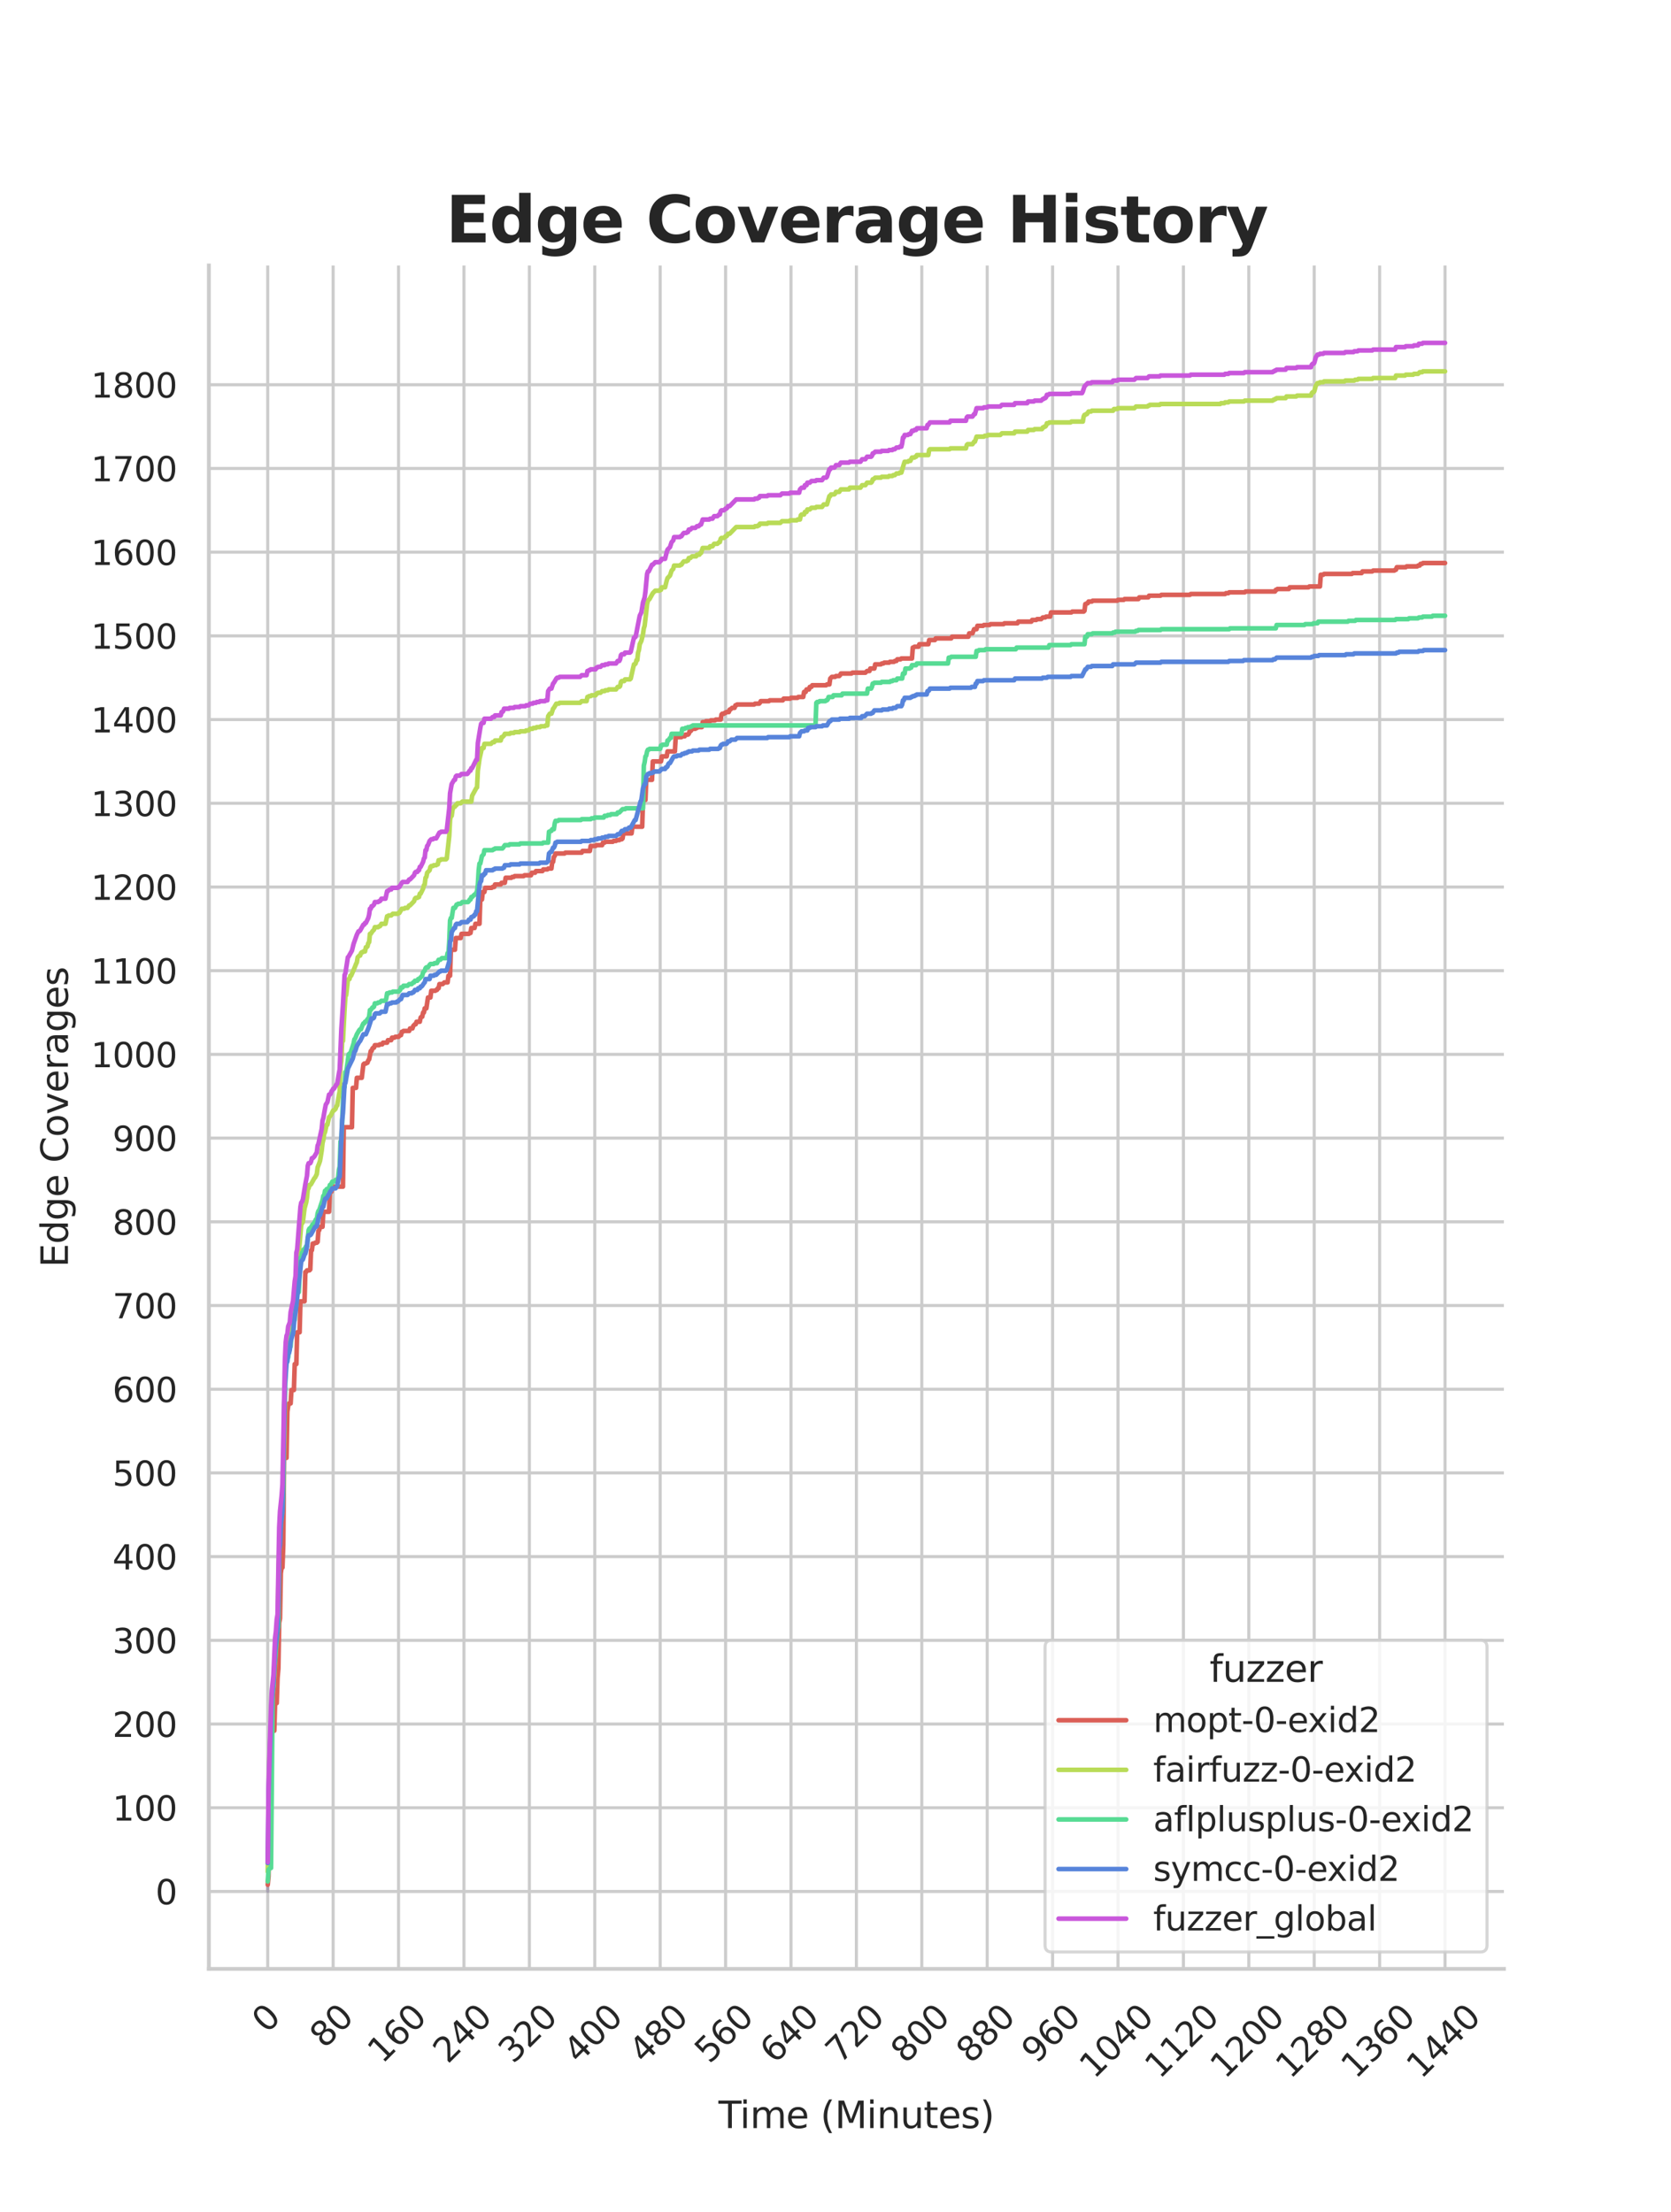 <?xml version="1.0" encoding="utf-8" standalone="no"?>
<!DOCTYPE svg PUBLIC "-//W3C//DTD SVG 1.1//EN"
  "http://www.w3.org/Graphics/SVG/1.1/DTD/svg11.dtd">
<svg xmlns:xlink="http://www.w3.org/1999/xlink" width="435pt" height="576pt" viewBox="0 0 435 576" xmlns="http://www.w3.org/2000/svg" version="1.1">
 <defs>
  <style type="text/css">*{stroke-linejoin: round; stroke-linecap: butt}</style>
 </defs>
 <g id="figure_1">
  <g id="patch_1">
   <path d="M 0 576 
L 435 576 
L 435 0 
L 0 0 
z
" style="fill: #ffffff"/>
  </g>
  <g id="axes_1">
   <g id="patch_2">
    <path d="M 54.375 512.64 
L 391.5 512.64 
L 391.5 69.12 
L 54.375 69.12 
z
" style="fill: #ffffff"/>
   </g>
   <g id="matplotlib.axis_1">
    <g id="xtick_1">
     <g id="line2d_1">
      <path d="M 69.699 512.64 
L 69.699 69.12 
" clip-path="url(#p71a5f72b41)" style="fill: none; stroke: #cccccc; stroke-width: 0.8; stroke-linecap: round"/>
     </g>
     <g id="text_1">
      <!-- 0 -->
      <g style="fill: #262626" transform="translate(69.436 529.627)rotate(-45)scale(0.088 -0.088)">
       <defs>
        <path id="DejaVuSans-30" d="M 2034 4250 
Q 1547 4250 1301 3770 
Q 1056 3291 1056 2328 
Q 1056 1369 1301 889 
Q 1547 409 2034 409 
Q 2525 409 2770 889 
Q 3016 1369 3016 2328 
Q 3016 3291 2770 3770 
Q 2525 4250 2034 4250 
z
M 2034 4750 
Q 2819 4750 3233 4129 
Q 3647 3509 3647 2328 
Q 3647 1150 3233 529 
Q 2819 -91 2034 -91 
Q 1250 -91 836 529 
Q 422 1150 422 2328 
Q 422 3509 836 4129 
Q 1250 4750 2034 4750 
z
" transform="scale(0.016)"/>
       </defs>
       <use xlink:href="#DejaVuSans-30"/>
      </g>
     </g>
    </g>
    <g id="xtick_2">
     <g id="line2d_2">
      <path d="M 86.725 512.64 
L 86.725 69.12 
" clip-path="url(#p71a5f72b41)" style="fill: none; stroke: #cccccc; stroke-width: 0.8; stroke-linecap: round"/>
     </g>
     <g id="text_2">
      <!-- 80 -->
      <g style="fill: #262626" transform="translate(84.483 533.586)rotate(-45)scale(0.088 -0.088)">
       <defs>
        <path id="DejaVuSans-38" d="M 2034 2216 
Q 1584 2216 1326 1975 
Q 1069 1734 1069 1313 
Q 1069 891 1326 650 
Q 1584 409 2034 409 
Q 2484 409 2743 651 
Q 3003 894 3003 1313 
Q 3003 1734 2745 1975 
Q 2488 2216 2034 2216 
z
M 1403 2484 
Q 997 2584 770 2862 
Q 544 3141 544 3541 
Q 544 4100 942 4425 
Q 1341 4750 2034 4750 
Q 2731 4750 3128 4425 
Q 3525 4100 3525 3541 
Q 3525 3141 3298 2862 
Q 3072 2584 2669 2484 
Q 3125 2378 3379 2068 
Q 3634 1759 3634 1313 
Q 3634 634 3220 271 
Q 2806 -91 2034 -91 
Q 1263 -91 848 271 
Q 434 634 434 1313 
Q 434 1759 690 2068 
Q 947 2378 1403 2484 
z
M 1172 3481 
Q 1172 3119 1398 2916 
Q 1625 2713 2034 2713 
Q 2441 2713 2670 2916 
Q 2900 3119 2900 3481 
Q 2900 3844 2670 4047 
Q 2441 4250 2034 4250 
Q 1625 4250 1398 4047 
Q 1172 3844 1172 3481 
z
" transform="scale(0.016)"/>
       </defs>
       <use xlink:href="#DejaVuSans-38"/>
       <use xlink:href="#DejaVuSans-30" x="63.623"/>
      </g>
     </g>
    </g>
    <g id="xtick_3">
     <g id="line2d_3">
      <path d="M 103.752 512.64 
L 103.752 69.12 
" clip-path="url(#p71a5f72b41)" style="fill: none; stroke: #cccccc; stroke-width: 0.8; stroke-linecap: round"/>
     </g>
     <g id="text_3">
      <!-- 160 -->
      <g style="fill: #262626" transform="translate(99.53 537.545)rotate(-45)scale(0.088 -0.088)">
       <defs>
        <path id="DejaVuSans-31" d="M 794 531 
L 1825 531 
L 1825 4091 
L 703 3866 
L 703 4441 
L 1819 4666 
L 2450 4666 
L 2450 531 
L 3481 531 
L 3481 0 
L 794 0 
L 794 531 
z
" transform="scale(0.016)"/>
        <path id="DejaVuSans-36" d="M 2113 2584 
Q 1688 2584 1439 2293 
Q 1191 2003 1191 1497 
Q 1191 994 1439 701 
Q 1688 409 2113 409 
Q 2538 409 2786 701 
Q 3034 994 3034 1497 
Q 3034 2003 2786 2293 
Q 2538 2584 2113 2584 
z
M 3366 4563 
L 3366 3988 
Q 3128 4100 2886 4159 
Q 2644 4219 2406 4219 
Q 1781 4219 1451 3797 
Q 1122 3375 1075 2522 
Q 1259 2794 1537 2939 
Q 1816 3084 2150 3084 
Q 2853 3084 3261 2657 
Q 3669 2231 3669 1497 
Q 3669 778 3244 343 
Q 2819 -91 2113 -91 
Q 1303 -91 875 529 
Q 447 1150 447 2328 
Q 447 3434 972 4092 
Q 1497 4750 2381 4750 
Q 2619 4750 2861 4703 
Q 3103 4656 3366 4563 
z
" transform="scale(0.016)"/>
       </defs>
       <use xlink:href="#DejaVuSans-31"/>
       <use xlink:href="#DejaVuSans-36" x="63.623"/>
       <use xlink:href="#DejaVuSans-30" x="127.246"/>
      </g>
     </g>
    </g>
    <g id="xtick_4">
     <g id="line2d_4">
      <path d="M 120.778 512.64 
L 120.778 69.12 
" clip-path="url(#p71a5f72b41)" style="fill: none; stroke: #cccccc; stroke-width: 0.8; stroke-linecap: round"/>
     </g>
     <g id="text_4">
      <!-- 240 -->
      <g style="fill: #262626" transform="translate(116.557 537.545)rotate(-45)scale(0.088 -0.088)">
       <defs>
        <path id="DejaVuSans-32" d="M 1228 531 
L 3431 531 
L 3431 0 
L 469 0 
L 469 531 
Q 828 903 1448 1529 
Q 2069 2156 2228 2338 
Q 2531 2678 2651 2914 
Q 2772 3150 2772 3378 
Q 2772 3750 2511 3984 
Q 2250 4219 1831 4219 
Q 1534 4219 1204 4116 
Q 875 4013 500 3803 
L 500 4441 
Q 881 4594 1212 4672 
Q 1544 4750 1819 4750 
Q 2544 4750 2975 4387 
Q 3406 4025 3406 3419 
Q 3406 3131 3298 2873 
Q 3191 2616 2906 2266 
Q 2828 2175 2409 1742 
Q 1991 1309 1228 531 
z
" transform="scale(0.016)"/>
        <path id="DejaVuSans-34" d="M 2419 4116 
L 825 1625 
L 2419 1625 
L 2419 4116 
z
M 2253 4666 
L 3047 4666 
L 3047 1625 
L 3713 1625 
L 3713 1100 
L 3047 1100 
L 3047 0 
L 2419 0 
L 2419 1100 
L 313 1100 
L 313 1709 
L 2253 4666 
z
" transform="scale(0.016)"/>
       </defs>
       <use xlink:href="#DejaVuSans-32"/>
       <use xlink:href="#DejaVuSans-34" x="63.623"/>
       <use xlink:href="#DejaVuSans-30" x="127.246"/>
      </g>
     </g>
    </g>
    <g id="xtick_5">
     <g id="line2d_5">
      <path d="M 137.805 512.64 
L 137.805 69.12 
" clip-path="url(#p71a5f72b41)" style="fill: none; stroke: #cccccc; stroke-width: 0.8; stroke-linecap: round"/>
     </g>
     <g id="text_5">
      <!-- 320 -->
      <g style="fill: #262626" transform="translate(133.583 537.545)rotate(-45)scale(0.088 -0.088)">
       <defs>
        <path id="DejaVuSans-33" d="M 2597 2516 
Q 3050 2419 3304 2112 
Q 3559 1806 3559 1356 
Q 3559 666 3084 287 
Q 2609 -91 1734 -91 
Q 1441 -91 1130 -33 
Q 819 25 488 141 
L 488 750 
Q 750 597 1062 519 
Q 1375 441 1716 441 
Q 2309 441 2620 675 
Q 2931 909 2931 1356 
Q 2931 1769 2642 2001 
Q 2353 2234 1838 2234 
L 1294 2234 
L 1294 2753 
L 1863 2753 
Q 2328 2753 2575 2939 
Q 2822 3125 2822 3475 
Q 2822 3834 2567 4026 
Q 2313 4219 1838 4219 
Q 1578 4219 1281 4162 
Q 984 4106 628 3988 
L 628 4550 
Q 988 4650 1302 4700 
Q 1616 4750 1894 4750 
Q 2613 4750 3031 4423 
Q 3450 4097 3450 3541 
Q 3450 3153 3228 2886 
Q 3006 2619 2597 2516 
z
" transform="scale(0.016)"/>
       </defs>
       <use xlink:href="#DejaVuSans-33"/>
       <use xlink:href="#DejaVuSans-32" x="63.623"/>
       <use xlink:href="#DejaVuSans-30" x="127.246"/>
      </g>
     </g>
    </g>
    <g id="xtick_6">
     <g id="line2d_6">
      <path d="M 154.831 512.64 
L 154.831 69.12 
" clip-path="url(#p71a5f72b41)" style="fill: none; stroke: #cccccc; stroke-width: 0.8; stroke-linecap: round"/>
     </g>
     <g id="text_6">
      <!-- 400 -->
      <g style="fill: #262626" transform="translate(150.61 537.545)rotate(-45)scale(0.088 -0.088)">
       <use xlink:href="#DejaVuSans-34"/>
       <use xlink:href="#DejaVuSans-30" x="63.623"/>
       <use xlink:href="#DejaVuSans-30" x="127.246"/>
      </g>
     </g>
    </g>
    <g id="xtick_7">
     <g id="line2d_7">
      <path d="M 171.858 512.64 
L 171.858 69.12 
" clip-path="url(#p71a5f72b41)" style="fill: none; stroke: #cccccc; stroke-width: 0.8; stroke-linecap: round"/>
     </g>
     <g id="text_7">
      <!-- 480 -->
      <g style="fill: #262626" transform="translate(167.636 537.545)rotate(-45)scale(0.088 -0.088)">
       <use xlink:href="#DejaVuSans-34"/>
       <use xlink:href="#DejaVuSans-38" x="63.623"/>
       <use xlink:href="#DejaVuSans-30" x="127.246"/>
      </g>
     </g>
    </g>
    <g id="xtick_8">
     <g id="line2d_8">
      <path d="M 188.884 512.64 
L 188.884 69.12 
" clip-path="url(#p71a5f72b41)" style="fill: none; stroke: #cccccc; stroke-width: 0.8; stroke-linecap: round"/>
     </g>
     <g id="text_8">
      <!-- 560 -->
      <g style="fill: #262626" transform="translate(184.663 537.545)rotate(-45)scale(0.088 -0.088)">
       <defs>
        <path id="DejaVuSans-35" d="M 691 4666 
L 3169 4666 
L 3169 4134 
L 1269 4134 
L 1269 2991 
Q 1406 3038 1543 3061 
Q 1681 3084 1819 3084 
Q 2600 3084 3056 2656 
Q 3513 2228 3513 1497 
Q 3513 744 3044 326 
Q 2575 -91 1722 -91 
Q 1428 -91 1123 -41 
Q 819 9 494 109 
L 494 744 
Q 775 591 1075 516 
Q 1375 441 1709 441 
Q 2250 441 2565 725 
Q 2881 1009 2881 1497 
Q 2881 1984 2565 2268 
Q 2250 2553 1709 2553 
Q 1456 2553 1204 2497 
Q 953 2441 691 2322 
L 691 4666 
z
" transform="scale(0.016)"/>
       </defs>
       <use xlink:href="#DejaVuSans-35"/>
       <use xlink:href="#DejaVuSans-36" x="63.623"/>
       <use xlink:href="#DejaVuSans-30" x="127.246"/>
      </g>
     </g>
    </g>
    <g id="xtick_9">
     <g id="line2d_9">
      <path d="M 205.911 512.64 
L 205.911 69.12 
" clip-path="url(#p71a5f72b41)" style="fill: none; stroke: #cccccc; stroke-width: 0.8; stroke-linecap: round"/>
     </g>
     <g id="text_9">
      <!-- 640 -->
      <g style="fill: #262626" transform="translate(201.689 537.545)rotate(-45)scale(0.088 -0.088)">
       <use xlink:href="#DejaVuSans-36"/>
       <use xlink:href="#DejaVuSans-34" x="63.623"/>
       <use xlink:href="#DejaVuSans-30" x="127.246"/>
      </g>
     </g>
    </g>
    <g id="xtick_10">
     <g id="line2d_10">
      <path d="M 222.938 512.64 
L 222.938 69.12 
" clip-path="url(#p71a5f72b41)" style="fill: none; stroke: #cccccc; stroke-width: 0.8; stroke-linecap: round"/>
     </g>
     <g id="text_10">
      <!-- 720 -->
      <g style="fill: #262626" transform="translate(218.716 537.545)rotate(-45)scale(0.088 -0.088)">
       <defs>
        <path id="DejaVuSans-37" d="M 525 4666 
L 3525 4666 
L 3525 4397 
L 1831 0 
L 1172 0 
L 2766 4134 
L 525 4134 
L 525 4666 
z
" transform="scale(0.016)"/>
       </defs>
       <use xlink:href="#DejaVuSans-37"/>
       <use xlink:href="#DejaVuSans-32" x="63.623"/>
       <use xlink:href="#DejaVuSans-30" x="127.246"/>
      </g>
     </g>
    </g>
    <g id="xtick_11">
     <g id="line2d_11">
      <path d="M 239.964 512.64 
L 239.964 69.12 
" clip-path="url(#p71a5f72b41)" style="fill: none; stroke: #cccccc; stroke-width: 0.8; stroke-linecap: round"/>
     </g>
     <g id="text_11">
      <!-- 800 -->
      <g style="fill: #262626" transform="translate(235.742 537.545)rotate(-45)scale(0.088 -0.088)">
       <use xlink:href="#DejaVuSans-38"/>
       <use xlink:href="#DejaVuSans-30" x="63.623"/>
       <use xlink:href="#DejaVuSans-30" x="127.246"/>
      </g>
     </g>
    </g>
    <g id="xtick_12">
     <g id="line2d_12">
      <path d="M 256.991 512.64 
L 256.991 69.12 
" clip-path="url(#p71a5f72b41)" style="fill: none; stroke: #cccccc; stroke-width: 0.8; stroke-linecap: round"/>
     </g>
     <g id="text_12">
      <!-- 880 -->
      <g style="fill: #262626" transform="translate(252.769 537.545)rotate(-45)scale(0.088 -0.088)">
       <use xlink:href="#DejaVuSans-38"/>
       <use xlink:href="#DejaVuSans-38" x="63.623"/>
       <use xlink:href="#DejaVuSans-30" x="127.246"/>
      </g>
     </g>
    </g>
    <g id="xtick_13">
     <g id="line2d_13">
      <path d="M 274.017 512.64 
L 274.017 69.12 
" clip-path="url(#p71a5f72b41)" style="fill: none; stroke: #cccccc; stroke-width: 0.8; stroke-linecap: round"/>
     </g>
     <g id="text_13">
      <!-- 960 -->
      <g style="fill: #262626" transform="translate(269.795 537.545)rotate(-45)scale(0.088 -0.088)">
       <defs>
        <path id="DejaVuSans-39" d="M 703 97 
L 703 672 
Q 941 559 1184 500 
Q 1428 441 1663 441 
Q 2288 441 2617 861 
Q 2947 1281 2994 2138 
Q 2813 1869 2534 1725 
Q 2256 1581 1919 1581 
Q 1219 1581 811 2004 
Q 403 2428 403 3163 
Q 403 3881 828 4315 
Q 1253 4750 1959 4750 
Q 2769 4750 3195 4129 
Q 3622 3509 3622 2328 
Q 3622 1225 3098 567 
Q 2575 -91 1691 -91 
Q 1453 -91 1209 -44 
Q 966 3 703 97 
z
M 1959 2075 
Q 2384 2075 2632 2365 
Q 2881 2656 2881 3163 
Q 2881 3666 2632 3958 
Q 2384 4250 1959 4250 
Q 1534 4250 1286 3958 
Q 1038 3666 1038 3163 
Q 1038 2656 1286 2365 
Q 1534 2075 1959 2075 
z
" transform="scale(0.016)"/>
       </defs>
       <use xlink:href="#DejaVuSans-39"/>
       <use xlink:href="#DejaVuSans-36" x="63.623"/>
       <use xlink:href="#DejaVuSans-30" x="127.246"/>
      </g>
     </g>
    </g>
    <g id="xtick_14">
     <g id="line2d_14">
      <path d="M 291.044 512.64 
L 291.044 69.12 
" clip-path="url(#p71a5f72b41)" style="fill: none; stroke: #cccccc; stroke-width: 0.8; stroke-linecap: round"/>
     </g>
     <g id="text_14">
      <!-- 1040 -->
      <g style="fill: #262626" transform="translate(284.842 541.505)rotate(-45)scale(0.088 -0.088)">
       <use xlink:href="#DejaVuSans-31"/>
       <use xlink:href="#DejaVuSans-30" x="63.623"/>
       <use xlink:href="#DejaVuSans-34" x="127.246"/>
       <use xlink:href="#DejaVuSans-30" x="190.869"/>
      </g>
     </g>
    </g>
    <g id="xtick_15">
     <g id="line2d_15">
      <path d="M 308.07 512.64 
L 308.07 69.12 
" clip-path="url(#p71a5f72b41)" style="fill: none; stroke: #cccccc; stroke-width: 0.8; stroke-linecap: round"/>
     </g>
     <g id="text_15">
      <!-- 1120 -->
      <g style="fill: #262626" transform="translate(301.869 541.505)rotate(-45)scale(0.088 -0.088)">
       <use xlink:href="#DejaVuSans-31"/>
       <use xlink:href="#DejaVuSans-31" x="63.623"/>
       <use xlink:href="#DejaVuSans-32" x="127.246"/>
       <use xlink:href="#DejaVuSans-30" x="190.869"/>
      </g>
     </g>
    </g>
    <g id="xtick_16">
     <g id="line2d_16">
      <path d="M 325.097 512.64 
L 325.097 69.12 
" clip-path="url(#p71a5f72b41)" style="fill: none; stroke: #cccccc; stroke-width: 0.8; stroke-linecap: round"/>
     </g>
     <g id="text_16">
      <!-- 1200 -->
      <g style="fill: #262626" transform="translate(318.895 541.505)rotate(-45)scale(0.088 -0.088)">
       <use xlink:href="#DejaVuSans-31"/>
       <use xlink:href="#DejaVuSans-32" x="63.623"/>
       <use xlink:href="#DejaVuSans-30" x="127.246"/>
       <use xlink:href="#DejaVuSans-30" x="190.869"/>
      </g>
     </g>
    </g>
    <g id="xtick_17">
     <g id="line2d_17">
      <path d="M 342.123 512.64 
L 342.123 69.12 
" clip-path="url(#p71a5f72b41)" style="fill: none; stroke: #cccccc; stroke-width: 0.8; stroke-linecap: round"/>
     </g>
     <g id="text_17">
      <!-- 1280 -->
      <g style="fill: #262626" transform="translate(335.922 541.505)rotate(-45)scale(0.088 -0.088)">
       <use xlink:href="#DejaVuSans-31"/>
       <use xlink:href="#DejaVuSans-32" x="63.623"/>
       <use xlink:href="#DejaVuSans-38" x="127.246"/>
       <use xlink:href="#DejaVuSans-30" x="190.869"/>
      </g>
     </g>
    </g>
    <g id="xtick_18">
     <g id="line2d_18">
      <path d="M 359.15 512.64 
L 359.15 69.12 
" clip-path="url(#p71a5f72b41)" style="fill: none; stroke: #cccccc; stroke-width: 0.8; stroke-linecap: round"/>
     </g>
     <g id="text_18">
      <!-- 1360 -->
      <g style="fill: #262626" transform="translate(352.948 541.505)rotate(-45)scale(0.088 -0.088)">
       <use xlink:href="#DejaVuSans-31"/>
       <use xlink:href="#DejaVuSans-33" x="63.623"/>
       <use xlink:href="#DejaVuSans-36" x="127.246"/>
       <use xlink:href="#DejaVuSans-30" x="190.869"/>
      </g>
     </g>
    </g>
    <g id="xtick_19">
     <g id="line2d_19">
      <path d="M 376.176 512.64 
L 376.176 69.12 
" clip-path="url(#p71a5f72b41)" style="fill: none; stroke: #cccccc; stroke-width: 0.8; stroke-linecap: round"/>
     </g>
     <g id="text_19">
      <!-- 1440 -->
      <g style="fill: #262626" transform="translate(369.975 541.505)rotate(-45)scale(0.088 -0.088)">
       <use xlink:href="#DejaVuSans-31"/>
       <use xlink:href="#DejaVuSans-34" x="63.623"/>
       <use xlink:href="#DejaVuSans-34" x="127.246"/>
       <use xlink:href="#DejaVuSans-30" x="190.869"/>
      </g>
     </g>
    </g>
    <g id="text_20">
     <!-- Time (Minutes) -->
     <g style="fill: #262626" transform="translate(187.028 554.093)scale(0.096 -0.096)">
      <defs>
       <path id="DejaVuSans-54" d="M -19 4666 
L 3928 4666 
L 3928 4134 
L 2272 4134 
L 2272 0 
L 1638 0 
L 1638 4134 
L -19 4134 
L -19 4666 
z
" transform="scale(0.016)"/>
       <path id="DejaVuSans-69" d="M 603 3500 
L 1178 3500 
L 1178 0 
L 603 0 
L 603 3500 
z
M 603 4863 
L 1178 4863 
L 1178 4134 
L 603 4134 
L 603 4863 
z
" transform="scale(0.016)"/>
       <path id="DejaVuSans-6d" d="M 3328 2828 
Q 3544 3216 3844 3400 
Q 4144 3584 4550 3584 
Q 5097 3584 5394 3201 
Q 5691 2819 5691 2113 
L 5691 0 
L 5113 0 
L 5113 2094 
Q 5113 2597 4934 2840 
Q 4756 3084 4391 3084 
Q 3944 3084 3684 2787 
Q 3425 2491 3425 1978 
L 3425 0 
L 2847 0 
L 2847 2094 
Q 2847 2600 2669 2842 
Q 2491 3084 2119 3084 
Q 1678 3084 1418 2786 
Q 1159 2488 1159 1978 
L 1159 0 
L 581 0 
L 581 3500 
L 1159 3500 
L 1159 2956 
Q 1356 3278 1631 3431 
Q 1906 3584 2284 3584 
Q 2666 3584 2933 3390 
Q 3200 3197 3328 2828 
z
" transform="scale(0.016)"/>
       <path id="DejaVuSans-65" d="M 3597 1894 
L 3597 1613 
L 953 1613 
Q 991 1019 1311 708 
Q 1631 397 2203 397 
Q 2534 397 2845 478 
Q 3156 559 3463 722 
L 3463 178 
Q 3153 47 2828 -22 
Q 2503 -91 2169 -91 
Q 1331 -91 842 396 
Q 353 884 353 1716 
Q 353 2575 817 3079 
Q 1281 3584 2069 3584 
Q 2775 3584 3186 3129 
Q 3597 2675 3597 1894 
z
M 3022 2063 
Q 3016 2534 2758 2815 
Q 2500 3097 2075 3097 
Q 1594 3097 1305 2825 
Q 1016 2553 972 2059 
L 3022 2063 
z
" transform="scale(0.016)"/>
       <path id="DejaVuSans-20" transform="scale(0.016)"/>
       <path id="DejaVuSans-28" d="M 1984 4856 
Q 1566 4138 1362 3434 
Q 1159 2731 1159 2009 
Q 1159 1288 1364 580 
Q 1569 -128 1984 -844 
L 1484 -844 
Q 1016 -109 783 600 
Q 550 1309 550 2009 
Q 550 2706 781 3412 
Q 1013 4119 1484 4856 
L 1984 4856 
z
" transform="scale(0.016)"/>
       <path id="DejaVuSans-4d" d="M 628 4666 
L 1569 4666 
L 2759 1491 
L 3956 4666 
L 4897 4666 
L 4897 0 
L 4281 0 
L 4281 4097 
L 3078 897 
L 2444 897 
L 1241 4097 
L 1241 0 
L 628 0 
L 628 4666 
z
" transform="scale(0.016)"/>
       <path id="DejaVuSans-6e" d="M 3513 2113 
L 3513 0 
L 2938 0 
L 2938 2094 
Q 2938 2591 2744 2837 
Q 2550 3084 2163 3084 
Q 1697 3084 1428 2787 
Q 1159 2491 1159 1978 
L 1159 0 
L 581 0 
L 581 3500 
L 1159 3500 
L 1159 2956 
Q 1366 3272 1645 3428 
Q 1925 3584 2291 3584 
Q 2894 3584 3203 3211 
Q 3513 2838 3513 2113 
z
" transform="scale(0.016)"/>
       <path id="DejaVuSans-75" d="M 544 1381 
L 544 3500 
L 1119 3500 
L 1119 1403 
Q 1119 906 1312 657 
Q 1506 409 1894 409 
Q 2359 409 2629 706 
Q 2900 1003 2900 1516 
L 2900 3500 
L 3475 3500 
L 3475 0 
L 2900 0 
L 2900 538 
Q 2691 219 2414 64 
Q 2138 -91 1772 -91 
Q 1169 -91 856 284 
Q 544 659 544 1381 
z
M 1991 3584 
L 1991 3584 
z
" transform="scale(0.016)"/>
       <path id="DejaVuSans-74" d="M 1172 4494 
L 1172 3500 
L 2356 3500 
L 2356 3053 
L 1172 3053 
L 1172 1153 
Q 1172 725 1289 603 
Q 1406 481 1766 481 
L 2356 481 
L 2356 0 
L 1766 0 
Q 1100 0 847 248 
Q 594 497 594 1153 
L 594 3053 
L 172 3053 
L 172 3500 
L 594 3500 
L 594 4494 
L 1172 4494 
z
" transform="scale(0.016)"/>
       <path id="DejaVuSans-73" d="M 2834 3397 
L 2834 2853 
Q 2591 2978 2328 3040 
Q 2066 3103 1784 3103 
Q 1356 3103 1142 2972 
Q 928 2841 928 2578 
Q 928 2378 1081 2264 
Q 1234 2150 1697 2047 
L 1894 2003 
Q 2506 1872 2764 1633 
Q 3022 1394 3022 966 
Q 3022 478 2636 193 
Q 2250 -91 1575 -91 
Q 1294 -91 989 -36 
Q 684 19 347 128 
L 347 722 
Q 666 556 975 473 
Q 1284 391 1588 391 
Q 1994 391 2212 530 
Q 2431 669 2431 922 
Q 2431 1156 2273 1281 
Q 2116 1406 1581 1522 
L 1381 1569 
Q 847 1681 609 1914 
Q 372 2147 372 2553 
Q 372 3047 722 3315 
Q 1072 3584 1716 3584 
Q 2034 3584 2315 3537 
Q 2597 3491 2834 3397 
z
" transform="scale(0.016)"/>
       <path id="DejaVuSans-29" d="M 513 4856 
L 1013 4856 
Q 1481 4119 1714 3412 
Q 1947 2706 1947 2009 
Q 1947 1309 1714 600 
Q 1481 -109 1013 -844 
L 513 -844 
Q 928 -128 1133 580 
Q 1338 1288 1338 2009 
Q 1338 2731 1133 3434 
Q 928 4138 513 4856 
z
" transform="scale(0.016)"/>
      </defs>
      <use xlink:href="#DejaVuSans-54"/>
      <use xlink:href="#DejaVuSans-69" x="57.959"/>
      <use xlink:href="#DejaVuSans-6d" x="85.742"/>
      <use xlink:href="#DejaVuSans-65" x="183.154"/>
      <use xlink:href="#DejaVuSans-20" x="244.678"/>
      <use xlink:href="#DejaVuSans-28" x="276.465"/>
      <use xlink:href="#DejaVuSans-4d" x="315.479"/>
      <use xlink:href="#DejaVuSans-69" x="401.758"/>
      <use xlink:href="#DejaVuSans-6e" x="429.541"/>
      <use xlink:href="#DejaVuSans-75" x="492.92"/>
      <use xlink:href="#DejaVuSans-74" x="556.299"/>
      <use xlink:href="#DejaVuSans-65" x="595.508"/>
      <use xlink:href="#DejaVuSans-73" x="657.031"/>
      <use xlink:href="#DejaVuSans-29" x="709.131"/>
     </g>
    </g>
   </g>
   <g id="matplotlib.axis_2">
    <g id="ytick_1">
     <g id="line2d_20">
      <path d="M 54.375 492.48 
L 391.5 492.48 
" clip-path="url(#p71a5f72b41)" style="fill: none; stroke: #cccccc; stroke-width: 0.8; stroke-linecap: round"/>
     </g>
     <g id="text_21">
      <!-- 0 -->
      <g style="fill: #262626" transform="translate(40.476 495.823)scale(0.088 -0.088)">
       <use xlink:href="#DejaVuSans-30"/>
      </g>
     </g>
    </g>
    <g id="ytick_2">
     <g id="line2d_21">
      <path d="M 54.375 470.685 
L 391.5 470.685 
" clip-path="url(#p71a5f72b41)" style="fill: none; stroke: #cccccc; stroke-width: 0.8; stroke-linecap: round"/>
     </g>
     <g id="text_22">
      <!-- 100 -->
      <g style="fill: #262626" transform="translate(29.278 474.029)scale(0.088 -0.088)">
       <use xlink:href="#DejaVuSans-31"/>
       <use xlink:href="#DejaVuSans-30" x="63.623"/>
       <use xlink:href="#DejaVuSans-30" x="127.246"/>
      </g>
     </g>
    </g>
    <g id="ytick_3">
     <g id="line2d_22">
      <path d="M 54.375 448.891 
L 391.5 448.891 
" clip-path="url(#p71a5f72b41)" style="fill: none; stroke: #cccccc; stroke-width: 0.8; stroke-linecap: round"/>
     </g>
     <g id="text_23">
      <!-- 200 -->
      <g style="fill: #262626" transform="translate(29.278 452.234)scale(0.088 -0.088)">
       <use xlink:href="#DejaVuSans-32"/>
       <use xlink:href="#DejaVuSans-30" x="63.623"/>
       <use xlink:href="#DejaVuSans-30" x="127.246"/>
      </g>
     </g>
    </g>
    <g id="ytick_4">
     <g id="line2d_23">
      <path d="M 54.375 427.096 
L 391.5 427.096 
" clip-path="url(#p71a5f72b41)" style="fill: none; stroke: #cccccc; stroke-width: 0.8; stroke-linecap: round"/>
     </g>
     <g id="text_24">
      <!-- 300 -->
      <g style="fill: #262626" transform="translate(29.278 430.44)scale(0.088 -0.088)">
       <use xlink:href="#DejaVuSans-33"/>
       <use xlink:href="#DejaVuSans-30" x="63.623"/>
       <use xlink:href="#DejaVuSans-30" x="127.246"/>
      </g>
     </g>
    </g>
    <g id="ytick_5">
     <g id="line2d_24">
      <path d="M 54.375 405.302 
L 391.5 405.302 
" clip-path="url(#p71a5f72b41)" style="fill: none; stroke: #cccccc; stroke-width: 0.8; stroke-linecap: round"/>
     </g>
     <g id="text_25">
      <!-- 400 -->
      <g style="fill: #262626" transform="translate(29.278 408.645)scale(0.088 -0.088)">
       <use xlink:href="#DejaVuSans-34"/>
       <use xlink:href="#DejaVuSans-30" x="63.623"/>
       <use xlink:href="#DejaVuSans-30" x="127.246"/>
      </g>
     </g>
    </g>
    <g id="ytick_6">
     <g id="line2d_25">
      <path d="M 54.375 383.507 
L 391.5 383.507 
" clip-path="url(#p71a5f72b41)" style="fill: none; stroke: #cccccc; stroke-width: 0.8; stroke-linecap: round"/>
     </g>
     <g id="text_26">
      <!-- 500 -->
      <g style="fill: #262626" transform="translate(29.278 386.85)scale(0.088 -0.088)">
       <use xlink:href="#DejaVuSans-35"/>
       <use xlink:href="#DejaVuSans-30" x="63.623"/>
       <use xlink:href="#DejaVuSans-30" x="127.246"/>
      </g>
     </g>
    </g>
    <g id="ytick_7">
     <g id="line2d_26">
      <path d="M 54.375 361.712 
L 391.5 361.712 
" clip-path="url(#p71a5f72b41)" style="fill: none; stroke: #cccccc; stroke-width: 0.8; stroke-linecap: round"/>
     </g>
     <g id="text_27">
      <!-- 600 -->
      <g style="fill: #262626" transform="translate(29.278 365.056)scale(0.088 -0.088)">
       <use xlink:href="#DejaVuSans-36"/>
       <use xlink:href="#DejaVuSans-30" x="63.623"/>
       <use xlink:href="#DejaVuSans-30" x="127.246"/>
      </g>
     </g>
    </g>
    <g id="ytick_8">
     <g id="line2d_27">
      <path d="M 54.375 339.918 
L 391.5 339.918 
" clip-path="url(#p71a5f72b41)" style="fill: none; stroke: #cccccc; stroke-width: 0.8; stroke-linecap: round"/>
     </g>
     <g id="text_28">
      <!-- 700 -->
      <g style="fill: #262626" transform="translate(29.278 343.261)scale(0.088 -0.088)">
       <use xlink:href="#DejaVuSans-37"/>
       <use xlink:href="#DejaVuSans-30" x="63.623"/>
       <use xlink:href="#DejaVuSans-30" x="127.246"/>
      </g>
     </g>
    </g>
    <g id="ytick_9">
     <g id="line2d_28">
      <path d="M 54.375 318.123 
L 391.5 318.123 
" clip-path="url(#p71a5f72b41)" style="fill: none; stroke: #cccccc; stroke-width: 0.8; stroke-linecap: round"/>
     </g>
     <g id="text_29">
      <!-- 800 -->
      <g style="fill: #262626" transform="translate(29.278 321.467)scale(0.088 -0.088)">
       <use xlink:href="#DejaVuSans-38"/>
       <use xlink:href="#DejaVuSans-30" x="63.623"/>
       <use xlink:href="#DejaVuSans-30" x="127.246"/>
      </g>
     </g>
    </g>
    <g id="ytick_10">
     <g id="line2d_29">
      <path d="M 54.375 296.329 
L 391.5 296.329 
" clip-path="url(#p71a5f72b41)" style="fill: none; stroke: #cccccc; stroke-width: 0.8; stroke-linecap: round"/>
     </g>
     <g id="text_30">
      <!-- 900 -->
      <g style="fill: #262626" transform="translate(29.278 299.672)scale(0.088 -0.088)">
       <use xlink:href="#DejaVuSans-39"/>
       <use xlink:href="#DejaVuSans-30" x="63.623"/>
       <use xlink:href="#DejaVuSans-30" x="127.246"/>
      </g>
     </g>
    </g>
    <g id="ytick_11">
     <g id="line2d_30">
      <path d="M 54.375 274.534 
L 391.5 274.534 
" clip-path="url(#p71a5f72b41)" style="fill: none; stroke: #cccccc; stroke-width: 0.8; stroke-linecap: round"/>
     </g>
     <g id="text_31">
      <!-- 1000 -->
      <g style="fill: #262626" transform="translate(23.679 277.877)scale(0.088 -0.088)">
       <use xlink:href="#DejaVuSans-31"/>
       <use xlink:href="#DejaVuSans-30" x="63.623"/>
       <use xlink:href="#DejaVuSans-30" x="127.246"/>
       <use xlink:href="#DejaVuSans-30" x="190.869"/>
      </g>
     </g>
    </g>
    <g id="ytick_12">
     <g id="line2d_31">
      <path d="M 54.375 252.739 
L 391.5 252.739 
" clip-path="url(#p71a5f72b41)" style="fill: none; stroke: #cccccc; stroke-width: 0.8; stroke-linecap: round"/>
     </g>
     <g id="text_32">
      <!-- 1100 -->
      <g style="fill: #262626" transform="translate(23.679 256.083)scale(0.088 -0.088)">
       <use xlink:href="#DejaVuSans-31"/>
       <use xlink:href="#DejaVuSans-31" x="63.623"/>
       <use xlink:href="#DejaVuSans-30" x="127.246"/>
       <use xlink:href="#DejaVuSans-30" x="190.869"/>
      </g>
     </g>
    </g>
    <g id="ytick_13">
     <g id="line2d_32">
      <path d="M 54.375 230.945 
L 391.5 230.945 
" clip-path="url(#p71a5f72b41)" style="fill: none; stroke: #cccccc; stroke-width: 0.8; stroke-linecap: round"/>
     </g>
     <g id="text_33">
      <!-- 1200 -->
      <g style="fill: #262626" transform="translate(23.679 234.288)scale(0.088 -0.088)">
       <use xlink:href="#DejaVuSans-31"/>
       <use xlink:href="#DejaVuSans-32" x="63.623"/>
       <use xlink:href="#DejaVuSans-30" x="127.246"/>
       <use xlink:href="#DejaVuSans-30" x="190.869"/>
      </g>
     </g>
    </g>
    <g id="ytick_14">
     <g id="line2d_33">
      <path d="M 54.375 209.15 
L 391.5 209.15 
" clip-path="url(#p71a5f72b41)" style="fill: none; stroke: #cccccc; stroke-width: 0.8; stroke-linecap: round"/>
     </g>
     <g id="text_34">
      <!-- 1300 -->
      <g style="fill: #262626" transform="translate(23.679 212.494)scale(0.088 -0.088)">
       <use xlink:href="#DejaVuSans-31"/>
       <use xlink:href="#DejaVuSans-33" x="63.623"/>
       <use xlink:href="#DejaVuSans-30" x="127.246"/>
       <use xlink:href="#DejaVuSans-30" x="190.869"/>
      </g>
     </g>
    </g>
    <g id="ytick_15">
     <g id="line2d_34">
      <path d="M 54.375 187.356 
L 391.5 187.356 
" clip-path="url(#p71a5f72b41)" style="fill: none; stroke: #cccccc; stroke-width: 0.8; stroke-linecap: round"/>
     </g>
     <g id="text_35">
      <!-- 1400 -->
      <g style="fill: #262626" transform="translate(23.679 190.699)scale(0.088 -0.088)">
       <use xlink:href="#DejaVuSans-31"/>
       <use xlink:href="#DejaVuSans-34" x="63.623"/>
       <use xlink:href="#DejaVuSans-30" x="127.246"/>
       <use xlink:href="#DejaVuSans-30" x="190.869"/>
      </g>
     </g>
    </g>
    <g id="ytick_16">
     <g id="line2d_35">
      <path d="M 54.375 165.561 
L 391.5 165.561 
" clip-path="url(#p71a5f72b41)" style="fill: none; stroke: #cccccc; stroke-width: 0.8; stroke-linecap: round"/>
     </g>
     <g id="text_36">
      <!-- 1500 -->
      <g style="fill: #262626" transform="translate(23.679 168.904)scale(0.088 -0.088)">
       <use xlink:href="#DejaVuSans-31"/>
       <use xlink:href="#DejaVuSans-35" x="63.623"/>
       <use xlink:href="#DejaVuSans-30" x="127.246"/>
       <use xlink:href="#DejaVuSans-30" x="190.869"/>
      </g>
     </g>
    </g>
    <g id="ytick_17">
     <g id="line2d_36">
      <path d="M 54.375 143.766 
L 391.5 143.766 
" clip-path="url(#p71a5f72b41)" style="fill: none; stroke: #cccccc; stroke-width: 0.8; stroke-linecap: round"/>
     </g>
     <g id="text_37">
      <!-- 1600 -->
      <g style="fill: #262626" transform="translate(23.679 147.11)scale(0.088 -0.088)">
       <use xlink:href="#DejaVuSans-31"/>
       <use xlink:href="#DejaVuSans-36" x="63.623"/>
       <use xlink:href="#DejaVuSans-30" x="127.246"/>
       <use xlink:href="#DejaVuSans-30" x="190.869"/>
      </g>
     </g>
    </g>
    <g id="ytick_18">
     <g id="line2d_37">
      <path d="M 54.375 121.972 
L 391.5 121.972 
" clip-path="url(#p71a5f72b41)" style="fill: none; stroke: #cccccc; stroke-width: 0.8; stroke-linecap: round"/>
     </g>
     <g id="text_38">
      <!-- 1700 -->
      <g style="fill: #262626" transform="translate(23.679 125.315)scale(0.088 -0.088)">
       <use xlink:href="#DejaVuSans-31"/>
       <use xlink:href="#DejaVuSans-37" x="63.623"/>
       <use xlink:href="#DejaVuSans-30" x="127.246"/>
       <use xlink:href="#DejaVuSans-30" x="190.869"/>
      </g>
     </g>
    </g>
    <g id="ytick_19">
     <g id="line2d_38">
      <path d="M 54.375 100.177 
L 391.5 100.177 
" clip-path="url(#p71a5f72b41)" style="fill: none; stroke: #cccccc; stroke-width: 0.8; stroke-linecap: round"/>
     </g>
     <g id="text_39">
      <!-- 1800 -->
      <g style="fill: #262626" transform="translate(23.679 103.521)scale(0.088 -0.088)">
       <use xlink:href="#DejaVuSans-31"/>
       <use xlink:href="#DejaVuSans-38" x="63.623"/>
       <use xlink:href="#DejaVuSans-30" x="127.246"/>
       <use xlink:href="#DejaVuSans-30" x="190.869"/>
      </g>
     </g>
    </g>
    <g id="text_40">
     <!-- Edge Coverages -->
     <g style="fill: #262626" transform="translate(17.683 329.986)rotate(-90)scale(0.096 -0.096)">
      <defs>
       <path id="DejaVuSans-45" d="M 628 4666 
L 3578 4666 
L 3578 4134 
L 1259 4134 
L 1259 2753 
L 3481 2753 
L 3481 2222 
L 1259 2222 
L 1259 531 
L 3634 531 
L 3634 0 
L 628 0 
L 628 4666 
z
" transform="scale(0.016)"/>
       <path id="DejaVuSans-64" d="M 2906 2969 
L 2906 4863 
L 3481 4863 
L 3481 0 
L 2906 0 
L 2906 525 
Q 2725 213 2448 61 
Q 2172 -91 1784 -91 
Q 1150 -91 751 415 
Q 353 922 353 1747 
Q 353 2572 751 3078 
Q 1150 3584 1784 3584 
Q 2172 3584 2448 3432 
Q 2725 3281 2906 2969 
z
M 947 1747 
Q 947 1113 1208 752 
Q 1469 391 1925 391 
Q 2381 391 2643 752 
Q 2906 1113 2906 1747 
Q 2906 2381 2643 2742 
Q 2381 3103 1925 3103 
Q 1469 3103 1208 2742 
Q 947 2381 947 1747 
z
" transform="scale(0.016)"/>
       <path id="DejaVuSans-67" d="M 2906 1791 
Q 2906 2416 2648 2759 
Q 2391 3103 1925 3103 
Q 1463 3103 1205 2759 
Q 947 2416 947 1791 
Q 947 1169 1205 825 
Q 1463 481 1925 481 
Q 2391 481 2648 825 
Q 2906 1169 2906 1791 
z
M 3481 434 
Q 3481 -459 3084 -895 
Q 2688 -1331 1869 -1331 
Q 1566 -1331 1297 -1286 
Q 1028 -1241 775 -1147 
L 775 -588 
Q 1028 -725 1275 -790 
Q 1522 -856 1778 -856 
Q 2344 -856 2625 -561 
Q 2906 -266 2906 331 
L 2906 616 
Q 2728 306 2450 153 
Q 2172 0 1784 0 
Q 1141 0 747 490 
Q 353 981 353 1791 
Q 353 2603 747 3093 
Q 1141 3584 1784 3584 
Q 2172 3584 2450 3431 
Q 2728 3278 2906 2969 
L 2906 3500 
L 3481 3500 
L 3481 434 
z
" transform="scale(0.016)"/>
       <path id="DejaVuSans-43" d="M 4122 4306 
L 4122 3641 
Q 3803 3938 3442 4084 
Q 3081 4231 2675 4231 
Q 1875 4231 1450 3742 
Q 1025 3253 1025 2328 
Q 1025 1406 1450 917 
Q 1875 428 2675 428 
Q 3081 428 3442 575 
Q 3803 722 4122 1019 
L 4122 359 
Q 3791 134 3420 21 
Q 3050 -91 2638 -91 
Q 1578 -91 968 557 
Q 359 1206 359 2328 
Q 359 3453 968 4101 
Q 1578 4750 2638 4750 
Q 3056 4750 3426 4639 
Q 3797 4528 4122 4306 
z
" transform="scale(0.016)"/>
       <path id="DejaVuSans-6f" d="M 1959 3097 
Q 1497 3097 1228 2736 
Q 959 2375 959 1747 
Q 959 1119 1226 758 
Q 1494 397 1959 397 
Q 2419 397 2687 759 
Q 2956 1122 2956 1747 
Q 2956 2369 2687 2733 
Q 2419 3097 1959 3097 
z
M 1959 3584 
Q 2709 3584 3137 3096 
Q 3566 2609 3566 1747 
Q 3566 888 3137 398 
Q 2709 -91 1959 -91 
Q 1206 -91 779 398 
Q 353 888 353 1747 
Q 353 2609 779 3096 
Q 1206 3584 1959 3584 
z
" transform="scale(0.016)"/>
       <path id="DejaVuSans-76" d="M 191 3500 
L 800 3500 
L 1894 563 
L 2988 3500 
L 3597 3500 
L 2284 0 
L 1503 0 
L 191 3500 
z
" transform="scale(0.016)"/>
       <path id="DejaVuSans-72" d="M 2631 2963 
Q 2534 3019 2420 3045 
Q 2306 3072 2169 3072 
Q 1681 3072 1420 2755 
Q 1159 2438 1159 1844 
L 1159 0 
L 581 0 
L 581 3500 
L 1159 3500 
L 1159 2956 
Q 1341 3275 1631 3429 
Q 1922 3584 2338 3584 
Q 2397 3584 2469 3576 
Q 2541 3569 2628 3553 
L 2631 2963 
z
" transform="scale(0.016)"/>
       <path id="DejaVuSans-61" d="M 2194 1759 
Q 1497 1759 1228 1600 
Q 959 1441 959 1056 
Q 959 750 1161 570 
Q 1363 391 1709 391 
Q 2188 391 2477 730 
Q 2766 1069 2766 1631 
L 2766 1759 
L 2194 1759 
z
M 3341 1997 
L 3341 0 
L 2766 0 
L 2766 531 
Q 2569 213 2275 61 
Q 1981 -91 1556 -91 
Q 1019 -91 701 211 
Q 384 513 384 1019 
Q 384 1609 779 1909 
Q 1175 2209 1959 2209 
L 2766 2209 
L 2766 2266 
Q 2766 2663 2505 2880 
Q 2244 3097 1772 3097 
Q 1472 3097 1187 3025 
Q 903 2953 641 2809 
L 641 3341 
Q 956 3463 1253 3523 
Q 1550 3584 1831 3584 
Q 2591 3584 2966 3190 
Q 3341 2797 3341 1997 
z
" transform="scale(0.016)"/>
      </defs>
      <use xlink:href="#DejaVuSans-45"/>
      <use xlink:href="#DejaVuSans-64" x="63.184"/>
      <use xlink:href="#DejaVuSans-67" x="126.66"/>
      <use xlink:href="#DejaVuSans-65" x="190.137"/>
      <use xlink:href="#DejaVuSans-20" x="251.66"/>
      <use xlink:href="#DejaVuSans-43" x="283.447"/>
      <use xlink:href="#DejaVuSans-6f" x="353.271"/>
      <use xlink:href="#DejaVuSans-76" x="414.453"/>
      <use xlink:href="#DejaVuSans-65" x="473.633"/>
      <use xlink:href="#DejaVuSans-72" x="535.156"/>
      <use xlink:href="#DejaVuSans-61" x="576.27"/>
      <use xlink:href="#DejaVuSans-67" x="637.549"/>
      <use xlink:href="#DejaVuSans-65" x="701.025"/>
      <use xlink:href="#DejaVuSans-73" x="762.549"/>
     </g>
    </g>
   </g>
   <g id="PolyCollection_1">
    <defs>
     <path id="mf6233a1f21" d="M 69.699 -87.007 
L 69.699 -83.52 
L 69.699 -87.007 
L 69.699 -87.007 
z
" style="stroke: #db5f57; stroke-opacity: 0.2; stroke-width: 0.8"/>
    </defs>
    <g clip-path="url(#p71a5f72b41)">
     <use xlink:href="#mf6233a1f21" x="0" y="576" style="fill: #db5f57; fill-opacity: 0.2; stroke: #db5f57; stroke-opacity: 0.2; stroke-width: 0.8"/>
    </g>
   </g>
   <g id="PolyCollection_2">
    <defs>
     <path id="m233d2ac03d" d="M 69.699 -93.763 
L 69.699 -83.52 
L 69.699 -93.763 
L 69.699 -93.763 
z
" style="stroke: #b9db57; stroke-opacity: 0.2; stroke-width: 0.8"/>
    </defs>
    <g clip-path="url(#p71a5f72b41)">
     <use xlink:href="#m233d2ac03d" x="0" y="576" style="fill: #b9db57; fill-opacity: 0.2; stroke: #b9db57; stroke-opacity: 0.2; stroke-width: 0.8"/>
    </g>
   </g>
   <g id="PolyCollection_3">
    <defs>
     <path id="m6b99c0baff" d="M 69.699 -88.751 
L 69.699 -83.52 
L 69.699 -88.751 
L 69.699 -88.751 
z
" style="stroke: #57db94; stroke-opacity: 0.2; stroke-width: 0.8"/>
    </defs>
    <g clip-path="url(#p71a5f72b41)">
     <use xlink:href="#m6b99c0baff" x="0" y="576" style="fill: #57db94; fill-opacity: 0.2; stroke: #57db94; stroke-opacity: 0.2; stroke-width: 0.8"/>
    </g>
   </g>
   <g id="PolyCollection_4">
    <defs>
     <path id="mab3d7c8291" d="M 69.699 -98.34 
L 69.699 -83.52 
L 69.699 -98.34 
L 69.699 -98.34 
z
" style="stroke: #5784db; stroke-opacity: 0.2; stroke-width: 0.8"/>
    </defs>
    <g clip-path="url(#p71a5f72b41)">
     <use xlink:href="#mab3d7c8291" x="0" y="576" style="fill: #5784db; fill-opacity: 0.2; stroke: #5784db; stroke-opacity: 0.2; stroke-width: 0.8"/>
    </g>
   </g>
   <g id="PolyCollection_5">
    <defs>
     <path id="m06480963b7" d="M 69.699 -98.776 
L 69.699 -83.52 
L 69.699 -98.776 
L 69.699 -98.776 
z
" style="stroke: #c957db; stroke-opacity: 0.2; stroke-width: 0.8"/>
    </defs>
    <g clip-path="url(#p71a5f72b41)">
     <use xlink:href="#m06480963b7" x="0" y="576" style="fill: #c957db; fill-opacity: 0.2; stroke: #c957db; stroke-opacity: 0.2; stroke-width: 0.8"/>
    </g>
   </g>
   <g id="line2d_39">
    <path d="M 69.699 490.736 
L 69.912 488.557 
L 70.125 469.378 
L 70.337 468.724 
L 70.763 450.852 
L 70.976 450.634 
L 71.402 450.634 
L 71.614 443.442 
L 72.04 443.442 
L 72.253 436.904 
L 72.466 434.506 
L 72.679 422.519 
L 72.891 421.43 
L 73.104 409.661 
L 73.317 408.135 
L 73.53 408.135 
L 73.743 402.25 
L 73.955 379.802 
L 74.168 379.584 
L 74.594 379.584 
L 74.807 367.597 
L 75.02 366.071 
L 75.232 365.418 
L 75.658 365.418 
L 75.871 361.93 
L 76.509 361.93 
L 76.722 355.174 
L 77.148 355.174 
L 77.361 346.892 
L 77.999 346.892 
L 78.212 338.828 
L 79.276 338.828 
L 79.489 331.2 
L 79.702 331.2 
L 79.915 330.764 
L 80.553 330.764 
L 80.766 330.546 
L 80.979 325.533 
L 81.192 325.533 
L 81.405 323.79 
L 81.83 323.79 
L 82.043 323.572 
L 82.469 323.572 
L 82.682 323.354 
L 82.894 320.521 
L 83.107 320.303 
L 83.32 319.431 
L 83.959 319.431 
L 84.171 315.508 
L 85.661 315.508 
L 85.874 310.277 
L 86.3 310.277 
L 86.513 309.405 
L 86.725 309.405 
L 86.938 308.97 
L 89.279 308.97 
L 89.492 293.495 
L 91.621 293.495 
L 91.833 283.252 
L 92.685 283.252 
L 92.897 280.637 
L 94.174 280.637 
L 94.6 277.149 
L 94.813 276.931 
L 95.239 276.931 
L 95.451 276.714 
L 95.664 276.714 
L 95.877 276.06 
L 96.09 275.842 
L 96.516 273.662 
L 96.728 273.662 
L 96.941 273.008 
L 97.154 272.79 
L 97.367 272.79 
L 97.58 272.137 
L 98.644 272.137 
L 98.857 271.919 
L 99.495 271.919 
L 99.708 271.483 
L 100.772 271.483 
L 100.985 270.829 
L 101.836 270.829 
L 102.049 270.175 
L 102.688 270.175 
L 102.901 269.957 
L 103.752 269.957 
L 104.178 269.521 
L 104.39 269.521 
L 104.603 268.65 
L 104.816 268.65 
L 105.029 268.432 
L 106.519 268.432 
L 106.732 267.778 
L 107.37 267.778 
L 107.583 267.124 
L 108.009 266.688 
L 108.221 266.688 
L 108.434 266.034 
L 109.286 266.034 
L 109.498 264.944 
L 109.711 264.726 
L 109.924 264.726 
L 110.137 263.637 
L 110.35 263.637 
L 110.562 262.547 
L 110.988 262.547 
L 111.414 259.714 
L 112.052 259.714 
L 112.265 257.97 
L 113.329 257.97 
L 113.542 257.752 
L 113.755 257.752 
L 113.968 257.316 
L 114.181 257.316 
L 114.393 256.227 
L 115.245 256.227 
L 115.67 255.791 
L 116.522 255.791 
L 116.735 254.047 
L 117.16 254.047 
L 117.373 247.291 
L 118.437 247.291 
L 118.65 244.24 
L 119.927 244.24 
L 120.14 243.15 
L 122.055 243.15 
L 122.268 242.932 
L 122.481 242.932 
L 122.694 241.624 
L 123.545 241.624 
L 123.758 240.534 
L 124.822 240.534 
L 125.035 234.214 
L 125.461 234.214 
L 125.674 232.253 
L 126.099 232.253 
L 126.312 231.163 
L 128.015 231.163 
L 128.228 230.945 
L 128.653 230.945 
L 128.866 230.291 
L 130.356 230.291 
L 130.569 229.855 
L 131.42 229.855 
L 131.633 228.547 
L 133.123 228.547 
L 133.335 228.33 
L 133.761 228.33 
L 133.974 228.112 
L 136.315 228.112 
L 136.528 227.894 
L 138.231 227.894 
L 138.443 227.24 
L 139.295 227.24 
L 139.508 226.804 
L 141.21 226.804 
L 141.423 226.368 
L 142.487 226.368 
L 142.7 226.15 
L 143.551 226.15 
L 143.764 224.406 
L 143.977 224.406 
L 144.19 223.099 
L 144.403 222.881 
L 144.616 222.227 
L 146.957 222.227 
L 147.17 222.009 
L 151.426 222.009 
L 151.639 221.573 
L 153.554 221.573 
L 153.767 220.266 
L 155.044 220.266 
L 155.257 220.048 
L 156.747 220.048 
L 156.96 219.394 
L 157.385 219.394 
L 157.598 219.176 
L 159.514 219.176 
L 159.727 218.958 
L 160.365 218.958 
L 160.578 218.74 
L 161.216 218.74 
L 161.429 218.522 
L 161.855 218.522 
L 162.068 218.304 
L 162.281 216.996 
L 164.409 216.996 
L 164.622 215.253 
L 167.176 215.253 
L 167.388 208.278 
L 168.027 208.278 
L 168.24 203.048 
L 169.73 203.048 
L 169.942 198.253 
L 172.071 198.253 
L 172.284 196.945 
L 173.561 196.945 
L 173.773 195.638 
L 175.689 195.638 
L 175.902 191.933 
L 177.392 191.933 
L 177.604 191.715 
L 178.243 191.715 
L 178.456 191.279 
L 179.094 191.279 
L 179.307 191.061 
L 179.52 190.407 
L 179.733 190.407 
L 179.946 190.189 
L 180.158 189.753 
L 181.01 189.753 
L 181.223 189.535 
L 181.435 189.535 
L 181.648 189.317 
L 182.712 189.317 
L 182.925 188.01 
L 183.564 188.01 
L 183.777 187.792 
L 184.841 187.792 
L 185.054 187.574 
L 186.118 187.574 
L 186.33 187.356 
L 187.607 187.356 
L 187.82 186.048 
L 188.033 185.83 
L 188.459 185.83 
L 188.672 185.612 
L 188.884 185.612 
L 189.097 185.394 
L 189.736 185.394 
L 189.949 184.74 
L 190.161 184.74 
L 190.587 184.304 
L 191.226 184.304 
L 191.438 183.651 
L 191.651 183.651 
L 191.864 183.433 
L 196.334 183.433 
L 196.546 183.215 
L 197.611 183.215 
L 197.823 182.997 
L 198.036 182.561 
L 200.165 182.561 
L 200.377 182.343 
L 203.783 182.343 
L 203.996 181.907 
L 205.698 181.907 
L 205.911 181.689 
L 207.614 181.689 
L 207.826 181.471 
L 209.103 181.471 
L 209.316 180.163 
L 209.742 180.163 
L 209.955 179.51 
L 210.593 179.51 
L 210.806 178.856 
L 211.232 178.856 
L 211.445 178.42 
L 215.063 178.42 
L 215.276 178.202 
L 215.914 178.202 
L 216.127 176.676 
L 216.553 176.24 
L 217.404 176.24 
L 217.617 176.022 
L 218.468 176.022 
L 218.681 175.805 
L 218.894 175.369 
L 221.661 175.369 
L 221.873 175.151 
L 225.279 175.151 
L 225.704 174.715 
L 226.343 174.715 
L 226.556 174.061 
L 227.62 174.061 
L 227.833 172.971 
L 229.322 172.971 
L 229.535 172.753 
L 229.961 172.753 
L 230.174 172.535 
L 231.451 172.535 
L 231.664 172.317 
L 232.728 172.317 
L 232.941 172.099 
L 233.366 172.099 
L 233.579 171.664 
L 234.43 171.664 
L 234.643 171.446 
L 237.41 171.446 
L 237.623 168.612 
L 237.836 168.612 
L 238.049 168.394 
L 239.113 168.394 
L 239.326 167.741 
L 241.667 167.741 
L 241.879 166.651 
L 243.369 166.651 
L 243.582 166.215 
L 247.626 166.215 
L 247.839 165.779 
L 252.095 165.779 
L 252.308 164.907 
L 253.16 164.907 
L 253.585 163.818 
L 254.224 163.818 
L 254.437 162.946 
L 255.926 162.946 
L 256.139 162.728 
L 257.629 162.728 
L 257.842 162.51 
L 261.247 162.51 
L 261.46 162.292 
L 264.865 162.292 
L 265.078 161.856 
L 268.483 161.856 
L 268.696 161.42 
L 269.76 161.42 
L 269.973 161.202 
L 271.037 161.202 
L 271.463 160.766 
L 272.102 160.766 
L 272.314 160.548 
L 273.379 160.548 
L 273.591 159.459 
L 278.912 159.459 
L 279.125 159.241 
L 282.105 159.241 
L 282.317 159.023 
L 282.53 157.279 
L 282.743 157.279 
L 282.956 157.061 
L 283.169 157.061 
L 283.382 156.625 
L 284.233 156.625 
L 284.446 156.407 
L 290.831 156.407 
L 291.044 156.189 
L 292.533 156.189 
L 292.746 155.971 
L 296.364 155.971 
L 296.577 155.536 
L 298.918 155.536 
L 299.131 155.1 
L 302.111 155.1 
L 302.324 154.882 
L 309.773 154.882 
L 309.986 154.664 
L 318.924 154.664 
L 319.137 154.446 
L 319.776 154.446 
L 319.989 154.228 
L 324.032 154.228 
L 324.245 154.01 
L 331.907 154.01 
L 332.12 153.574 
L 332.333 153.574 
L 332.546 153.356 
L 335.525 153.356 
L 335.738 152.92 
L 340.633 152.92 
L 340.846 152.702 
L 343.613 152.702 
L 343.826 149.651 
L 344.464 149.651 
L 344.677 149.433 
L 351.913 149.433 
L 352.126 149.215 
L 354.467 149.215 
L 354.68 148.779 
L 357.234 148.779 
L 357.447 148.561 
L 362.981 148.561 
L 363.193 148.343 
L 363.406 148.343 
L 363.619 147.69 
L 365.96 147.69 
L 366.173 147.472 
L 368.94 147.472 
L 369.153 147.254 
L 369.578 147.254 
L 369.791 146.818 
L 370.217 146.818 
L 370.43 146.6 
L 376.176 146.6 
L 376.176 146.6 
" clip-path="url(#p71a5f72b41)" style="fill: none; stroke: #db5f57; stroke-width: 1.2; stroke-linecap: round"/>
   </g>
   <g id="line2d_40">
    <path d="M 69.699 487.358 
L 70.125 458.916 
L 70.763 442.352 
L 71.189 438.865 
L 71.827 428.404 
L 72.253 423.827 
L 72.679 401.379 
L 73.104 395.276 
L 73.53 391.135 
L 73.743 388.302 
L 74.168 363.456 
L 74.381 354.738 
L 74.594 354.52 
L 74.807 352.341 
L 75.02 351.469 
L 75.232 349.943 
L 75.445 349.725 
L 75.871 345.802 
L 76.297 343.623 
L 76.935 337.738 
L 77.148 331.854 
L 77.361 330.764 
L 77.786 326.405 
L 78.425 318.777 
L 78.638 318.559 
L 78.851 318.123 
L 79.276 314.636 
L 79.702 313.11 
L 79.915 311.803 
L 80.128 309.623 
L 80.34 309.405 
L 80.553 308.534 
L 80.766 308.534 
L 80.979 308.316 
L 81.83 306.79 
L 82.043 306.572 
L 82.469 305.7 
L 82.682 303.957 
L 83.107 302.867 
L 83.32 302.213 
L 83.746 299.598 
L 83.959 297.636 
L 84.171 296.765 
L 84.384 295.239 
L 84.597 294.803 
L 85.023 292.842 
L 85.236 292.842 
L 85.661 290.88 
L 86.087 290.444 
L 86.725 289.136 
L 86.938 289.136 
L 87.364 288.701 
L 87.577 288.047 
L 87.79 287.829 
L 88.215 285.213 
L 88.428 284.124 
L 88.641 277.803 
L 88.854 276.278 
L 89.067 271.265 
L 89.279 271.047 
L 89.705 262.765 
L 89.918 259.496 
L 90.131 259.06 
L 90.556 255.137 
L 90.769 254.919 
L 90.982 254.919 
L 91.195 254.047 
L 91.408 254.047 
L 92.259 252.086 
L 92.685 250.996 
L 92.897 250.56 
L 93.11 249.252 
L 93.536 248.816 
L 93.749 248.816 
L 93.962 248.163 
L 94.174 247.945 
L 94.387 247.945 
L 94.6 247.727 
L 95.026 247.727 
L 95.239 246.637 
L 95.451 246.637 
L 95.664 246.419 
L 95.877 245.547 
L 96.09 245.329 
L 96.303 243.15 
L 96.516 243.15 
L 96.941 242.496 
L 97.367 242.06 
L 97.58 241.406 
L 98.431 241.406 
L 98.644 241.188 
L 98.857 241.188 
L 99.07 240.97 
L 99.282 240.534 
L 100.347 240.534 
L 100.772 238.573 
L 100.985 238.573 
L 101.198 238.355 
L 101.836 238.355 
L 102.262 237.919 
L 103.539 237.919 
L 103.752 237.701 
L 103.965 237.701 
L 104.603 236.611 
L 105.242 236.611 
L 105.455 236.394 
L 106.093 236.394 
L 106.519 235.74 
L 106.732 235.74 
L 107.796 234.65 
L 108.009 233.996 
L 108.221 233.778 
L 108.647 233.778 
L 108.86 233.56 
L 109.073 233.56 
L 109.286 232.688 
L 109.498 232.688 
L 110.137 231.381 
L 110.35 230.509 
L 110.562 230.291 
L 110.775 228.547 
L 110.988 228.33 
L 111.201 227.24 
L 111.839 226.586 
L 112.052 225.714 
L 112.265 225.496 
L 112.691 225.496 
L 112.904 225.278 
L 113.542 225.278 
L 113.755 225.06 
L 113.968 225.06 
L 114.181 223.971 
L 114.606 223.971 
L 114.819 223.753 
L 116.096 223.753 
L 116.309 223.535 
L 116.947 217.65 
L 117.16 213.509 
L 117.373 212.419 
L 117.586 212.419 
L 117.799 210.894 
L 118.012 210.24 
L 118.224 210.022 
L 118.437 210.022 
L 118.65 209.586 
L 118.863 209.586 
L 119.076 209.15 
L 119.927 209.15 
L 120.353 208.714 
L 122.694 208.714 
L 122.907 207.189 
L 123.971 205.227 
L 124.184 205.009 
L 124.397 200.65 
L 124.822 197.599 
L 125.461 194.766 
L 125.886 194.766 
L 126.099 193.676 
L 127.802 193.676 
L 128.228 193.24 
L 128.653 193.24 
L 128.866 192.804 
L 130.356 192.804 
L 130.569 191.933 
L 130.781 191.933 
L 131.207 191.497 
L 131.42 191.061 
L 132.697 191.061 
L 132.91 190.843 
L 133.761 190.843 
L 133.974 190.625 
L 135.251 190.625 
L 135.464 190.407 
L 136.741 190.407 
L 136.954 190.189 
L 137.592 190.189 
L 138.018 189.753 
L 138.656 189.753 
L 138.869 189.535 
L 139.508 189.535 
L 139.72 189.317 
L 140.572 189.317 
L 140.785 189.099 
L 141.849 189.099 
L 142.062 188.881 
L 142.487 188.881 
L 142.7 186.484 
L 143.126 185.83 
L 143.551 185.83 
L 143.977 184.522 
L 144.19 184.304 
L 144.828 183.215 
L 145.467 183.215 
L 145.68 182.997 
L 151 182.997 
L 151.426 182.561 
L 152.703 182.561 
L 152.916 181.471 
L 153.129 181.471 
L 153.342 181.253 
L 153.767 181.253 
L 153.98 181.035 
L 155.044 181.035 
L 155.257 180.599 
L 155.47 180.599 
L 155.683 180.381 
L 156.321 180.381 
L 156.747 179.946 
L 157.385 179.946 
L 157.598 179.728 
L 158.237 179.728 
L 158.45 179.51 
L 160.365 179.51 
L 160.791 178.856 
L 161.216 178.856 
L 161.429 178.638 
L 161.642 177.548 
L 161.855 177.33 
L 162.493 177.33 
L 162.706 176.894 
L 163.983 176.894 
L 164.196 176.676 
L 164.835 173.843 
L 165.047 172.971 
L 165.26 172.971 
L 165.473 172.753 
L 165.686 171.882 
L 165.899 171.882 
L 166.112 169.92 
L 166.324 169.266 
L 166.537 167.741 
L 166.963 166.869 
L 167.388 165.125 
L 167.601 163.6 
L 167.814 162.946 
L 168.24 159.241 
L 168.453 157.279 
L 168.665 156.407 
L 169.091 155.971 
L 169.942 154.446 
L 170.581 153.792 
L 171.645 153.792 
L 171.858 153.574 
L 172.071 153.574 
L 172.284 152.92 
L 173.135 152.92 
L 173.561 151.177 
L 173.773 150.523 
L 174.412 149.869 
L 174.838 148.561 
L 175.263 148.125 
L 175.476 147.254 
L 176.966 147.254 
L 177.179 147.036 
L 177.392 147.036 
L 177.817 146.382 
L 178.03 146.164 
L 178.669 146.164 
L 178.881 145.946 
L 179.094 145.946 
L 179.307 145.292 
L 179.733 145.292 
L 180.158 144.856 
L 181.223 144.856 
L 181.435 144.42 
L 182.074 144.42 
L 182.287 143.984 
L 182.5 143.984 
L 182.925 142.677 
L 184.628 142.677 
L 184.841 142.241 
L 185.479 142.241 
L 185.905 141.587 
L 186.756 141.587 
L 187.182 141.151 
L 187.395 141.151 
L 187.607 140.279 
L 187.82 140.061 
L 188.459 140.061 
L 188.884 139.626 
L 189.097 139.626 
L 189.31 139.408 
L 189.523 138.972 
L 189.949 138.972 
L 191.651 137.228 
L 196.334 137.228 
L 196.546 137.01 
L 197.185 137.01 
L 197.398 136.792 
L 197.611 136.792 
L 197.823 136.356 
L 199.739 136.356 
L 199.952 136.138 
L 203.144 136.138 
L 203.57 135.702 
L 205.485 135.702 
L 205.698 135.485 
L 207.401 135.485 
L 207.614 135.267 
L 208.252 135.267 
L 208.465 134.177 
L 208.678 133.959 
L 209.316 133.959 
L 209.529 133.305 
L 209.955 133.305 
L 210.168 132.651 
L 210.806 132.651 
L 211.232 132.215 
L 212.296 132.215 
L 212.509 131.997 
L 213.999 131.997 
L 214.424 131.344 
L 215.276 131.344 
L 215.914 129.164 
L 216.127 129.164 
L 216.34 128.728 
L 217.191 128.728 
L 217.404 128.51 
L 217.617 128.074 
L 218.468 128.074 
L 218.894 127.421 
L 221.022 127.421 
L 221.235 126.985 
L 224.002 126.985 
L 224.427 126.331 
L 225.279 126.331 
L 225.704 125.677 
L 226.768 125.677 
L 226.981 125.459 
L 227.194 124.805 
L 227.407 124.805 
L 227.833 124.369 
L 229.322 124.369 
L 229.535 124.151 
L 231.238 124.151 
L 231.451 123.933 
L 232.302 123.933 
L 232.515 123.715 
L 232.941 123.715 
L 233.366 123.28 
L 234.005 123.28 
L 234.218 123.062 
L 234.643 123.062 
L 235.282 120.882 
L 235.495 120.228 
L 236.346 120.228 
L 236.559 120.01 
L 236.984 120.01 
L 237.41 119.139 
L 238.049 119.139 
L 238.261 118.921 
L 238.474 118.921 
L 238.687 118.485 
L 241.667 118.485 
L 241.879 117.177 
L 242.092 116.959 
L 247.2 116.959 
L 247.413 116.741 
L 251.457 116.741 
L 251.67 115.869 
L 251.883 115.651 
L 253.16 115.651 
L 253.585 114.998 
L 253.798 114.998 
L 254.224 113.69 
L 256.139 113.69 
L 256.352 113.472 
L 256.991 113.472 
L 257.203 113.254 
L 260.396 113.254 
L 260.821 112.818 
L 264.014 112.818 
L 264.227 112.382 
L 267.419 112.382 
L 267.632 111.946 
L 269.122 111.946 
L 269.335 111.728 
L 271.25 111.728 
L 271.463 111.293 
L 271.676 111.293 
L 271.889 111.075 
L 272.102 111.075 
L 272.314 110.857 
L 272.527 110.203 
L 272.953 110.203 
L 273.166 109.985 
L 278.699 109.985 
L 278.912 109.767 
L 281.892 109.767 
L 282.105 108.459 
L 282.317 108.023 
L 282.53 108.023 
L 282.743 107.805 
L 282.956 107.805 
L 283.382 107.152 
L 284.02 107.152 
L 284.233 106.934 
L 289.767 106.934 
L 289.979 106.498 
L 290.831 106.498 
L 291.044 106.28 
L 295.3 106.28 
L 295.726 105.844 
L 298.705 105.844 
L 298.918 105.626 
L 299.131 105.626 
L 299.344 105.408 
L 301.898 105.408 
L 302.111 105.19 
L 317.647 105.19 
L 317.86 104.972 
L 318.712 104.972 
L 318.924 104.754 
L 319.776 104.754 
L 319.989 104.536 
L 323.82 104.536 
L 324.032 104.318 
L 331.269 104.318 
L 331.482 104.1 
L 331.694 104.1 
L 331.907 103.882 
L 332.12 103.882 
L 332.333 103.664 
L 334.674 103.664 
L 334.887 103.229 
L 337.441 103.229 
L 337.654 103.011 
L 341.272 103.011 
L 341.485 102.357 
L 341.697 102.139 
L 341.91 102.139 
L 342.123 101.921 
L 342.549 100.395 
L 342.974 99.741 
L 343.4 99.741 
L 343.613 99.523 
L 344.464 99.523 
L 344.677 99.306 
L 349.998 99.306 
L 350.211 99.088 
L 352.552 99.088 
L 352.765 98.87 
L 353.403 98.87 
L 353.616 98.652 
L 357.234 98.652 
L 357.447 98.434 
L 363.193 98.434 
L 363.406 97.78 
L 365.747 97.78 
L 365.96 97.562 
L 367.876 97.562 
L 368.089 97.344 
L 369.153 97.344 
L 369.578 96.908 
L 370.217 96.908 
L 370.43 96.69 
L 376.176 96.69 
L 376.176 96.69 
" clip-path="url(#p71a5f72b41)" style="fill: none; stroke: #b9db57; stroke-width: 1.2; stroke-linecap: round"/>
   </g>
   <g id="line2d_41">
    <path d="M 69.699 489.865 
L 69.912 486.813 
L 70.337 486.378 
L 70.55 486.378 
L 70.976 440.827 
L 71.189 438.865 
L 71.402 433.853 
L 71.614 432.109 
L 72.04 426.66 
L 72.253 424.481 
L 72.466 423.609 
L 72.679 403.776 
L 73.104 396.584 
L 73.53 393.315 
L 73.743 389.392 
L 73.955 365.853 
L 74.381 355.392 
L 74.594 353.43 
L 75.02 353.43 
L 75.232 350.815 
L 75.445 350.597 
L 75.658 350.597 
L 75.871 347.328 
L 76.084 347.11 
L 76.297 347.11 
L 76.509 343.623 
L 76.722 343.623 
L 76.935 339.918 
L 77.148 339.918 
L 77.361 336.431 
L 77.786 336.431 
L 78.212 327.495 
L 78.425 327.495 
L 78.638 326.187 
L 78.851 326.187 
L 79.063 325.315 
L 79.276 325.315 
L 79.702 324.444 
L 79.915 324.444 
L 80.34 320.303 
L 80.553 319.867 
L 80.766 319.867 
L 81.405 318.777 
L 81.617 318.777 
L 82.256 317.469 
L 82.469 317.469 
L 82.682 315.944 
L 82.894 315.29 
L 83.107 315.072 
L 83.959 312.457 
L 84.171 311.367 
L 84.384 311.367 
L 84.597 310.059 
L 84.81 310.059 
L 85.023 309.623 
L 85.236 309.623 
L 85.448 309.405 
L 85.661 309.405 
L 85.874 308.534 
L 86.087 308.534 
L 86.513 307.662 
L 86.938 307.662 
L 87.364 307.226 
L 87.577 307.226 
L 88.002 306.79 
L 88.215 304.611 
L 88.428 303.739 
L 88.641 297.2 
L 88.854 297.2 
L 89.279 286.957 
L 89.492 283.034 
L 89.705 283.034 
L 89.918 279.111 
L 90.131 279.111 
L 90.769 274.534 
L 90.982 274.316 
L 91.195 274.316 
L 92.046 271.701 
L 92.259 270.611 
L 92.472 270.393 
L 92.897 269.303 
L 93.536 268.214 
L 93.749 267.996 
L 93.962 267.996 
L 94.387 266.906 
L 94.6 266.47 
L 94.813 266.47 
L 95.026 266.034 
L 95.239 266.034 
L 95.664 265.38 
L 95.877 265.162 
L 96.09 264.726 
L 96.303 262.983 
L 96.516 262.983 
L 96.941 262.329 
L 97.154 262.329 
L 97.367 262.111 
L 97.58 261.239 
L 98.218 261.239 
L 98.431 261.021 
L 98.857 261.021 
L 99.282 260.586 
L 100.347 260.586 
L 100.559 259.932 
L 100.772 258.624 
L 101.198 258.624 
L 101.411 258.406 
L 102.049 258.406 
L 102.262 258.188 
L 103.752 258.188 
L 104.178 257.752 
L 104.39 257.098 
L 104.816 257.098 
L 105.029 256.662 
L 106.093 256.662 
L 106.519 256.227 
L 107.157 256.227 
L 107.583 255.791 
L 107.796 255.791 
L 108.009 255.355 
L 108.647 255.355 
L 108.86 254.919 
L 109.073 254.919 
L 109.924 254.047 
L 110.137 253.175 
L 110.562 252.739 
L 110.775 252.086 
L 110.988 251.868 
L 111.414 251.868 
L 111.839 251.214 
L 112.052 250.996 
L 112.904 250.996 
L 113.116 250.778 
L 113.755 250.778 
L 114.181 249.906 
L 114.606 249.906 
L 115.032 249.47 
L 116.096 249.47 
L 116.309 249.252 
L 116.522 248.163 
L 116.735 248.163 
L 116.947 245.329 
L 117.16 239.663 
L 117.373 239.009 
L 117.586 239.009 
L 118.012 236.394 
L 118.437 236.394 
L 118.863 235.522 
L 119.076 235.522 
L 119.289 235.304 
L 119.927 235.304 
L 120.353 234.868 
L 121.843 234.868 
L 122.055 234.65 
L 122.268 234.214 
L 122.481 234.214 
L 122.694 233.56 
L 122.907 233.56 
L 123.545 232.906 
L 123.758 232.906 
L 124.184 232.035 
L 124.397 230.291 
L 124.609 226.586 
L 124.822 224.842 
L 125.035 224.842 
L 125.461 222.881 
L 125.886 222.445 
L 126.099 221.355 
L 128.228 221.355 
L 128.44 221.137 
L 128.653 221.137 
L 128.866 220.919 
L 130.781 220.919 
L 130.994 220.701 
L 131.42 220.048 
L 132.484 220.048 
L 132.697 219.83 
L 135.251 219.83 
L 135.464 219.612 
L 141.21 219.612 
L 141.423 219.394 
L 142.7 219.394 
L 142.913 216.56 
L 143.126 216.56 
L 143.339 216.342 
L 143.551 216.342 
L 143.764 215.907 
L 144.19 215.907 
L 144.403 214.381 
L 144.616 213.727 
L 145.254 213.727 
L 145.467 213.509 
L 151.213 213.509 
L 151.426 213.291 
L 153.767 213.291 
L 153.98 213.073 
L 154.619 213.073 
L 154.831 212.855 
L 157.173 212.855 
L 157.385 212.419 
L 158.024 212.419 
L 158.237 212.202 
L 158.875 212.202 
L 159.088 211.984 
L 160.578 211.984 
L 160.791 211.548 
L 161.216 211.548 
L 162.068 210.676 
L 162.706 210.676 
L 162.919 210.458 
L 167.388 210.458 
L 167.601 199.343 
L 167.814 198.471 
L 168.027 196.945 
L 168.24 196.727 
L 168.453 195.638 
L 168.665 195.202 
L 168.878 195.202 
L 169.091 194.984 
L 171.858 194.984 
L 172.071 194.112 
L 172.284 194.112 
L 172.496 193.894 
L 173.561 193.894 
L 173.773 192.804 
L 173.986 192.804 
L 174.412 192.15 
L 174.625 192.15 
L 174.838 191.061 
L 177.392 191.061 
L 177.604 189.753 
L 178.243 189.753 
L 178.456 189.535 
L 178.881 189.535 
L 179.094 189.317 
L 179.733 189.317 
L 179.946 189.099 
L 180.158 189.099 
L 180.371 188.881 
L 212.296 188.881 
L 212.509 182.997 
L 212.722 182.779 
L 213.147 182.779 
L 213.36 182.561 
L 214.85 182.561 
L 215.063 182.343 
L 215.276 182.343 
L 215.488 182.125 
L 215.701 181.471 
L 216.765 181.471 
L 216.978 181.035 
L 219.107 181.035 
L 219.319 180.599 
L 225.704 180.599 
L 225.917 179.292 
L 226.768 179.292 
L 226.981 178.856 
L 227.194 177.984 
L 227.407 177.984 
L 227.62 177.766 
L 229.322 177.766 
L 229.535 177.548 
L 231.664 177.548 
L 231.876 177.33 
L 232.302 177.33 
L 232.515 177.112 
L 233.366 177.112 
L 233.579 176.676 
L 234.856 176.676 
L 235.069 175.369 
L 235.495 175.369 
L 235.707 174.061 
L 236.772 174.061 
L 236.984 173.843 
L 237.197 173.843 
L 237.41 173.189 
L 238.474 173.189 
L 238.687 172.753 
L 246.775 172.753 
L 246.987 171.228 
L 247.413 171.228 
L 247.626 171.01 
L 254.011 171.01 
L 254.224 169.484 
L 254.649 169.484 
L 254.862 169.266 
L 256.352 169.266 
L 256.565 169.048 
L 264.44 169.048 
L 264.652 168.612 
L 272.953 168.612 
L 273.166 167.958 
L 278.699 167.958 
L 278.912 167.741 
L 282.317 167.741 
L 282.53 165.779 
L 282.956 165.779 
L 283.169 165.125 
L 284.233 165.125 
L 284.446 164.907 
L 289.554 164.907 
L 289.767 164.689 
L 290.192 164.689 
L 290.405 164.471 
L 295.513 164.471 
L 295.726 164.253 
L 296.152 164.253 
L 296.364 164.035 
L 302.111 164.035 
L 302.324 163.818 
L 319.989 163.818 
L 320.201 163.6 
L 332.12 163.6 
L 332.333 162.728 
L 339.569 162.728 
L 339.782 162.51 
L 341.697 162.51 
L 341.91 162.292 
L 342.974 162.292 
L 343.187 161.856 
L 350.849 161.856 
L 351.062 161.638 
L 352.765 161.638 
L 352.978 161.42 
L 363.193 161.42 
L 363.406 161.202 
L 366.599 161.202 
L 366.812 160.984 
L 369.153 160.984 
L 369.366 160.766 
L 370.217 160.766 
L 370.43 160.548 
L 372.771 160.548 
L 372.984 160.33 
L 376.176 160.33 
L 376.176 160.33 
" clip-path="url(#p71a5f72b41)" style="fill: none; stroke: #57db94; stroke-width: 1.2; stroke-linecap: round"/>
   </g>
   <g id="line2d_42">
    <path d="M 69.699 485.07 
L 69.912 466.326 
L 70.337 453.468 
L 70.763 442.352 
L 71.189 437.994 
L 71.614 430.147 
L 72.253 424.045 
L 72.466 416.635 
L 72.679 403.34 
L 72.891 402.25 
L 73.104 397.02 
L 73.53 393.315 
L 74.168 361.059 
L 74.594 354.956 
L 74.807 354.52 
L 75.02 352.559 
L 75.232 352.341 
L 75.445 351.469 
L 75.658 349.29 
L 76.297 347.11 
L 76.722 342.751 
L 76.935 341.661 
L 78.425 328.367 
L 78.851 327.931 
L 79.276 326.623 
L 79.489 326.405 
L 79.915 324.662 
L 80.128 322.264 
L 80.34 321.61 
L 80.766 321.61 
L 80.979 321.392 
L 82.043 319.431 
L 82.256 319.431 
L 82.469 319.213 
L 82.894 317.251 
L 83.107 316.38 
L 83.32 316.38 
L 83.959 314.2 
L 84.171 314.2 
L 84.597 312.239 
L 84.81 312.021 
L 85.023 312.021 
L 86.087 310.059 
L 86.3 309.841 
L 86.513 309.405 
L 87.364 309.405 
L 87.79 308.752 
L 88.215 306.572 
L 88.428 306.354 
L 88.854 296.547 
L 89.067 291.752 
L 89.279 289.79 
L 89.705 282.162 
L 89.918 281.944 
L 90.556 278.239 
L 91.833 275.624 
L 92.259 273.88 
L 92.472 273.662 
L 92.897 272.355 
L 93.536 271.265 
L 93.749 271.047 
L 94.6 269.303 
L 95.239 269.303 
L 95.877 267.778 
L 96.728 265.162 
L 97.154 265.162 
L 97.367 264.944 
L 97.58 264.073 
L 97.793 263.855 
L 98.857 263.855 
L 99.282 263.419 
L 100.347 263.419 
L 100.772 261.457 
L 101.198 261.457 
L 101.411 261.239 
L 101.836 261.239 
L 102.049 261.021 
L 103.113 261.021 
L 103.326 260.803 
L 103.539 260.803 
L 104.178 260.15 
L 104.39 260.15 
L 104.816 259.06 
L 106.093 259.06 
L 106.519 258.624 
L 107.157 258.624 
L 107.37 258.406 
L 107.583 258.406 
L 107.796 258.188 
L 108.009 257.752 
L 108.647 257.752 
L 108.86 257.316 
L 109.286 257.316 
L 109.498 256.88 
L 109.711 256.88 
L 109.924 256.662 
L 110.35 256.009 
L 110.562 255.791 
L 110.775 254.919 
L 111.839 254.919 
L 112.052 254.047 
L 112.904 254.047 
L 113.116 253.829 
L 113.542 253.829 
L 114.393 252.957 
L 114.606 252.957 
L 114.819 252.739 
L 116.096 252.739 
L 116.309 252.522 
L 116.947 250.342 
L 117.16 245.111 
L 117.373 244.893 
L 117.586 242.714 
L 118.224 241.624 
L 118.437 241.624 
L 118.65 240.752 
L 118.863 240.534 
L 119.714 240.534 
L 120.14 240.099 
L 121.63 240.099 
L 121.843 239.881 
L 122.055 239.445 
L 122.481 239.445 
L 122.694 238.791 
L 122.907 238.791 
L 123.12 238.573 
L 123.332 238.573 
L 123.545 238.137 
L 123.758 238.137 
L 123.971 237.265 
L 124.184 237.265 
L 124.822 230.509 
L 125.035 229.637 
L 125.248 229.419 
L 125.461 227.894 
L 125.886 227.894 
L 126.099 227.458 
L 126.312 227.458 
L 126.525 226.586 
L 128.228 226.586 
L 128.44 226.368 
L 128.653 226.368 
L 128.866 226.15 
L 130.781 226.15 
L 130.994 225.932 
L 131.207 225.932 
L 131.42 225.278 
L 132.697 225.278 
L 132.91 225.06 
L 135.251 225.06 
L 135.464 224.842 
L 140.359 224.842 
L 140.572 224.624 
L 142.274 224.624 
L 142.7 224.189 
L 142.913 222.227 
L 143.339 221.791 
L 143.551 221.791 
L 143.977 220.701 
L 144.19 220.701 
L 144.403 220.266 
L 144.616 219.394 
L 144.828 219.394 
L 145.041 219.176 
L 151.213 219.176 
L 151.426 218.958 
L 153.554 218.958 
L 153.767 218.74 
L 154.619 218.74 
L 154.831 218.522 
L 155.47 218.522 
L 155.683 218.304 
L 156.534 218.304 
L 156.747 218.086 
L 157.385 218.086 
L 157.598 217.868 
L 158.237 217.868 
L 158.45 217.65 
L 160.365 217.65 
L 160.791 217.214 
L 161.216 217.214 
L 161.429 216.996 
L 161.855 216.342 
L 162.281 216.342 
L 162.706 215.907 
L 163.345 215.907 
L 163.77 215.471 
L 164.196 215.471 
L 165.26 213.509 
L 165.473 213.509 
L 166.75 208.714 
L 166.963 208.278 
L 167.388 205.227 
L 167.814 204.138 
L 168.027 204.138 
L 168.24 202.176 
L 168.665 201.522 
L 168.878 201.522 
L 169.091 201.304 
L 169.73 201.304 
L 169.942 201.086 
L 170.155 201.086 
L 170.368 200.868 
L 171.645 200.868 
L 172.284 200.214 
L 173.135 200.214 
L 173.348 199.779 
L 173.561 199.779 
L 173.773 199.561 
L 173.986 198.907 
L 174.199 198.689 
L 174.412 198.689 
L 175.263 197.163 
L 175.476 196.945 
L 176.115 196.945 
L 176.327 196.727 
L 177.179 196.727 
L 177.604 196.291 
L 178.03 196.291 
L 178.243 196.074 
L 178.669 196.074 
L 178.881 195.856 
L 179.094 195.856 
L 179.307 195.638 
L 180.158 195.638 
L 180.371 195.42 
L 181.861 195.42 
L 182.074 195.202 
L 184.628 195.202 
L 184.841 194.984 
L 186.969 194.984 
L 187.182 194.766 
L 187.395 194.766 
L 187.607 194.112 
L 187.82 193.894 
L 188.033 193.894 
L 188.246 193.676 
L 189.097 193.676 
L 189.31 193.458 
L 189.523 193.022 
L 189.949 193.022 
L 190.374 192.586 
L 191.438 192.586 
L 191.864 192.15 
L 199.739 192.15 
L 199.952 191.933 
L 205.485 191.933 
L 205.698 191.715 
L 208.039 191.715 
L 208.252 190.843 
L 208.678 190.407 
L 209.316 190.407 
L 209.529 190.189 
L 210.168 190.189 
L 210.38 189.535 
L 210.806 189.535 
L 211.019 189.317 
L 212.296 189.317 
L 212.509 189.099 
L 213.999 189.099 
L 214.211 188.881 
L 215.276 188.881 
L 215.914 187.792 
L 216.127 187.792 
L 216.553 187.356 
L 218.468 187.356 
L 218.681 187.138 
L 221.022 187.138 
L 221.235 186.92 
L 224.214 186.92 
L 224.427 186.484 
L 225.066 186.484 
L 225.704 185.83 
L 226.768 185.83 
L 226.981 185.612 
L 227.194 185.612 
L 227.62 184.958 
L 229.535 184.958 
L 229.748 184.74 
L 231.238 184.74 
L 231.451 184.522 
L 232.302 184.522 
L 232.515 184.304 
L 233.153 184.304 
L 233.579 183.869 
L 234.643 183.869 
L 234.856 183.433 
L 235.069 182.343 
L 235.282 182.343 
L 235.495 181.689 
L 236.984 181.689 
L 237.197 181.471 
L 237.41 181.471 
L 237.623 181.253 
L 238.049 181.253 
L 238.261 181.035 
L 238.474 181.035 
L 238.687 180.817 
L 241.241 180.817 
L 241.454 179.946 
L 241.667 179.946 
L 241.879 179.728 
L 242.092 179.292 
L 247.2 179.292 
L 247.413 179.074 
L 252.734 179.074 
L 252.947 178.856 
L 253.798 178.856 
L 254.011 177.984 
L 254.224 177.984 
L 254.437 177.33 
L 255.926 177.33 
L 256.139 177.112 
L 264.014 177.112 
L 264.227 176.676 
L 271.25 176.676 
L 271.463 176.458 
L 272.527 176.458 
L 272.74 176.24 
L 278.699 176.24 
L 278.912 176.022 
L 281.679 176.022 
L 282.53 174.279 
L 282.743 174.279 
L 283.169 173.625 
L 284.02 173.625 
L 284.233 173.407 
L 289.554 173.407 
L 289.767 172.971 
L 295.3 172.971 
L 295.726 172.535 
L 302.111 172.535 
L 302.324 172.317 
L 319.776 172.317 
L 319.989 172.099 
L 323.607 172.099 
L 323.82 171.882 
L 331.269 171.882 
L 331.482 171.664 
L 331.907 171.664 
L 332.333 171.228 
L 341.272 171.228 
L 341.485 171.01 
L 341.91 171.01 
L 342.123 170.792 
L 343.187 170.792 
L 343.4 170.574 
L 350.211 170.574 
L 350.424 170.356 
L 352.339 170.356 
L 352.552 170.138 
L 363.406 170.138 
L 363.619 169.92 
L 364.045 169.92 
L 364.258 169.702 
L 369.153 169.702 
L 369.366 169.484 
L 370.43 169.484 
L 370.643 169.266 
L 376.176 169.266 
L 376.176 169.266 
" clip-path="url(#p71a5f72b41)" style="fill: none; stroke: #5784db; stroke-width: 1.2; stroke-linecap: round"/>
   </g>
   <g id="line2d_43">
    <path d="M 69.699 484.852 
L 69.912 465.019 
L 70.55 444.314 
L 70.763 440.173 
L 71.189 436.032 
L 71.614 426.442 
L 71.827 424.699 
L 72.04 421.648 
L 72.253 420.34 
L 72.679 397.674 
L 72.891 393.533 
L 73.317 389.392 
L 73.53 386.558 
L 74.168 354.084 
L 74.381 349.507 
L 74.594 347.764 
L 74.807 347.328 
L 75.02 345.366 
L 75.445 344.277 
L 75.658 341.661 
L 76.297 338.61 
L 76.722 333.597 
L 76.935 332.29 
L 77.148 326.187 
L 77.361 325.315 
L 78.212 314.2 
L 78.425 313.11 
L 78.638 312.893 
L 78.851 312.239 
L 79.489 308.316 
L 79.915 306.136 
L 80.128 303.521 
L 80.34 302.867 
L 80.766 302.867 
L 80.979 302.431 
L 81.192 301.559 
L 81.405 301.559 
L 81.83 301.123 
L 82.469 300.034 
L 82.682 298.29 
L 82.894 297.854 
L 83.746 293.931 
L 83.959 291.752 
L 84.171 291.098 
L 84.597 288.701 
L 84.81 287.611 
L 85.236 286.957 
L 85.661 284.995 
L 85.874 284.995 
L 86.087 284.778 
L 86.3 284.124 
L 86.513 283.906 
L 86.725 283.47 
L 86.938 283.47 
L 87.577 282.38 
L 87.79 282.162 
L 88.215 279.547 
L 88.428 278.457 
L 88.854 267.996 
L 89.279 261.675 
L 89.705 253.829 
L 89.918 253.393 
L 90.556 249.252 
L 90.769 249.034 
L 91.621 247.509 
L 92.046 245.765 
L 92.897 243.368 
L 93.323 242.496 
L 93.536 242.496 
L 93.749 242.278 
L 94.6 240.752 
L 94.813 240.752 
L 95.026 240.317 
L 95.239 240.317 
L 95.877 239.009 
L 96.09 238.137 
L 96.303 236.611 
L 96.516 236.611 
L 96.728 235.958 
L 96.941 235.958 
L 97.367 235.522 
L 97.58 234.868 
L 98.431 234.868 
L 98.644 234.65 
L 98.857 234.65 
L 99.07 234.432 
L 99.282 233.996 
L 100.347 233.996 
L 100.772 232.035 
L 100.985 232.035 
L 101.411 231.599 
L 101.836 231.599 
L 102.049 231.163 
L 103.539 231.163 
L 103.752 230.945 
L 103.965 230.945 
L 104.603 229.855 
L 104.816 229.637 
L 106.093 229.637 
L 106.519 228.983 
L 106.732 228.983 
L 107.796 227.894 
L 108.009 227.24 
L 108.221 227.022 
L 108.647 227.022 
L 108.86 226.586 
L 109.073 226.586 
L 109.286 225.714 
L 109.498 225.714 
L 110.137 224.406 
L 110.35 223.535 
L 110.562 223.317 
L 110.775 221.355 
L 110.988 221.355 
L 111.201 220.266 
L 111.414 220.048 
L 111.839 218.958 
L 112.265 218.522 
L 112.691 218.522 
L 112.904 218.304 
L 113.542 218.304 
L 114.393 216.778 
L 114.606 216.778 
L 114.819 216.56 
L 116.096 216.56 
L 116.309 216.125 
L 116.947 210.458 
L 117.16 206.535 
L 117.586 204.138 
L 118.224 203.048 
L 118.437 203.048 
L 118.65 202.176 
L 118.863 201.958 
L 119.714 201.958 
L 120.14 201.522 
L 121.63 201.522 
L 121.843 201.304 
L 122.268 200.65 
L 122.481 200.65 
L 122.694 199.997 
L 122.907 199.997 
L 123.971 197.817 
L 124.184 197.817 
L 124.397 193.458 
L 125.035 189.535 
L 125.248 188.445 
L 125.461 188.227 
L 125.886 188.227 
L 126.099 187.138 
L 127.802 187.138 
L 128.228 186.702 
L 128.653 186.702 
L 128.866 186.266 
L 130.356 186.266 
L 130.569 185.394 
L 130.781 185.394 
L 130.994 185.176 
L 131.207 184.522 
L 132.484 184.522 
L 132.697 184.304 
L 133.761 184.304 
L 133.974 184.086 
L 135.251 184.086 
L 135.464 183.869 
L 136.741 183.869 
L 136.954 183.651 
L 137.592 183.651 
L 138.018 183.215 
L 138.656 183.215 
L 138.869 182.997 
L 139.508 182.997 
L 139.72 182.779 
L 140.359 182.779 
L 140.572 182.561 
L 141.849 182.561 
L 142.062 182.343 
L 142.487 182.343 
L 142.7 179.946 
L 143.126 179.292 
L 143.551 179.292 
L 143.977 177.984 
L 144.19 177.766 
L 144.828 176.676 
L 145.041 176.458 
L 145.467 176.458 
L 145.68 176.24 
L 151 176.24 
L 151.426 175.805 
L 152.703 175.805 
L 152.916 174.715 
L 153.129 174.715 
L 153.342 174.497 
L 153.554 174.497 
L 153.767 174.279 
L 155.044 174.279 
L 155.257 173.843 
L 155.47 173.843 
L 155.683 173.625 
L 156.321 173.625 
L 156.747 173.189 
L 157.385 173.189 
L 157.598 172.971 
L 158.237 172.971 
L 158.45 172.753 
L 160.365 172.753 
L 160.791 172.099 
L 161.216 172.099 
L 161.429 171.664 
L 161.642 170.574 
L 161.855 170.356 
L 162.493 170.356 
L 162.706 169.92 
L 163.983 169.92 
L 164.196 169.702 
L 164.835 166.869 
L 165.047 165.997 
L 165.26 165.997 
L 165.473 165.779 
L 166.537 160.33 
L 166.963 159.459 
L 167.388 156.843 
L 167.814 155.536 
L 168.027 154.01 
L 168.453 149.433 
L 168.665 148.779 
L 168.878 148.779 
L 169.73 147.036 
L 169.942 147.036 
L 170.581 146.382 
L 171.645 146.382 
L 172.071 145.946 
L 172.284 145.51 
L 173.135 145.51 
L 173.561 143.766 
L 173.773 143.113 
L 174.412 142.459 
L 174.838 141.151 
L 175.263 140.715 
L 175.476 139.843 
L 176.966 139.843 
L 177.179 139.626 
L 177.392 139.626 
L 177.817 138.972 
L 178.03 138.754 
L 178.669 138.754 
L 178.881 138.536 
L 179.094 138.536 
L 179.307 137.882 
L 179.733 137.882 
L 180.158 137.446 
L 181.01 137.446 
L 181.435 137.01 
L 181.861 137.01 
L 182.287 136.574 
L 182.5 136.574 
L 182.925 135.267 
L 184.628 135.267 
L 184.841 135.049 
L 185.479 135.049 
L 185.905 134.395 
L 186.756 134.395 
L 187.182 133.959 
L 187.395 133.959 
L 187.607 133.087 
L 187.82 132.869 
L 188.459 132.869 
L 188.884 132.433 
L 189.097 132.433 
L 189.31 132.215 
L 189.523 131.779 
L 189.949 131.779 
L 191.651 130.036 
L 196.334 130.036 
L 196.546 129.818 
L 197.185 129.818 
L 197.398 129.6 
L 197.611 129.6 
L 197.823 129.164 
L 199.739 129.164 
L 199.952 128.946 
L 203.144 128.946 
L 203.57 128.51 
L 205.485 128.51 
L 205.698 128.292 
L 208.039 128.292 
L 208.252 127.421 
L 208.678 126.985 
L 209.316 126.985 
L 209.529 126.331 
L 209.955 126.331 
L 210.168 125.677 
L 210.806 125.677 
L 211.232 125.241 
L 212.296 125.241 
L 212.509 125.023 
L 213.999 125.023 
L 214.424 124.369 
L 215.063 124.369 
L 215.276 124.151 
L 215.914 122.19 
L 216.127 122.19 
L 216.34 121.754 
L 217.191 121.754 
L 217.404 121.536 
L 217.617 121.1 
L 218.468 121.1 
L 218.894 120.446 
L 221.022 120.446 
L 221.235 120.228 
L 224.002 120.228 
L 224.427 119.574 
L 225.279 119.574 
L 225.704 118.921 
L 226.768 118.921 
L 226.981 118.703 
L 227.194 118.049 
L 227.407 118.049 
L 227.833 117.613 
L 229.322 117.613 
L 229.535 117.395 
L 231.238 117.395 
L 231.451 117.177 
L 232.302 117.177 
L 232.515 116.959 
L 232.941 116.959 
L 233.366 116.523 
L 234.005 116.523 
L 234.218 116.305 
L 234.643 116.305 
L 234.856 115.434 
L 235.069 113.908 
L 235.282 113.908 
L 235.495 113.254 
L 236.346 113.254 
L 236.559 113.036 
L 236.984 113.036 
L 237.41 112.164 
L 237.836 112.164 
L 238.049 111.946 
L 238.474 111.946 
L 238.687 111.51 
L 241.241 111.51 
L 241.454 110.639 
L 241.667 110.639 
L 242.092 109.985 
L 247.2 109.985 
L 247.413 109.549 
L 251.457 109.549 
L 251.67 108.677 
L 251.883 108.459 
L 253.16 108.459 
L 253.585 107.805 
L 253.798 107.805 
L 254.224 106.28 
L 255.926 106.28 
L 256.139 106.062 
L 256.991 106.062 
L 257.203 105.844 
L 260.396 105.844 
L 260.821 105.408 
L 264.014 105.408 
L 264.227 104.972 
L 267.419 104.972 
L 267.632 104.536 
L 269.122 104.536 
L 269.335 104.318 
L 271.037 104.318 
L 271.463 103.882 
L 271.676 103.882 
L 271.889 103.664 
L 272.102 103.664 
L 272.314 103.446 
L 272.527 102.793 
L 272.953 102.793 
L 273.166 102.575 
L 278.699 102.575 
L 278.912 102.357 
L 281.679 102.357 
L 281.892 101.921 
L 282.317 100.613 
L 283.169 99.741 
L 284.02 99.741 
L 284.233 99.523 
L 289.554 99.523 
L 289.767 99.088 
L 290.831 99.088 
L 291.044 98.87 
L 295.3 98.87 
L 295.726 98.434 
L 298.705 98.434 
L 299.131 97.998 
L 301.898 97.998 
L 302.111 97.78 
L 309.773 97.78 
L 309.986 97.562 
L 318.712 97.562 
L 318.924 97.344 
L 319.776 97.344 
L 319.989 97.126 
L 323.82 97.126 
L 324.032 96.908 
L 331.269 96.908 
L 331.482 96.69 
L 331.694 96.69 
L 331.907 96.472 
L 332.12 96.472 
L 332.333 96.254 
L 334.674 96.254 
L 334.887 95.818 
L 337.441 95.818 
L 337.654 95.6 
L 341.272 95.6 
L 341.485 94.947 
L 341.697 94.729 
L 341.91 94.729 
L 342.123 94.511 
L 342.549 92.985 
L 342.974 92.331 
L 343.4 92.331 
L 343.613 92.113 
L 344.464 92.113 
L 344.677 91.895 
L 349.998 91.895 
L 350.211 91.677 
L 352.339 91.677 
L 352.552 91.459 
L 353.403 91.459 
L 353.616 91.242 
L 357.234 91.242 
L 357.447 91.024 
L 363.193 91.024 
L 363.406 90.37 
L 365.747 90.37 
L 365.96 90.152 
L 367.876 90.152 
L 368.089 89.934 
L 369.153 89.934 
L 369.366 89.498 
L 370.217 89.498 
L 370.43 89.28 
L 376.176 89.28 
L 376.176 89.28 
" clip-path="url(#p71a5f72b41)" style="fill: none; stroke: #c957db; stroke-width: 1.2; stroke-linecap: round"/>
   </g>
   <g id="line2d_44"/>
   <g id="line2d_45"/>
   <g id="line2d_46"/>
   <g id="line2d_47"/>
   <g id="line2d_48"/>
   <g id="patch_3">
    <path d="M 54.375 512.64 
L 54.375 69.12 
" style="fill: none; stroke: #cccccc; stroke-linejoin: miter; stroke-linecap: square"/>
   </g>
   <g id="patch_4">
    <path d="M 54.375 512.64 
L 391.5 512.64 
" style="fill: none; stroke: #cccccc; stroke-linejoin: miter; stroke-linecap: square"/>
   </g>
   <g id="text_41">
    <!-- Edge Coverage History -->
    <g style="fill: #262626" transform="translate(116.046 63.12)scale(0.166 -0.166)">
     <defs>
      <path id="DejaVuSans-Bold-45" d="M 588 4666 
L 3834 4666 
L 3834 3756 
L 1791 3756 
L 1791 2888 
L 3713 2888 
L 3713 1978 
L 1791 1978 
L 1791 909 
L 3903 909 
L 3903 0 
L 588 0 
L 588 4666 
z
" transform="scale(0.016)"/>
      <path id="DejaVuSans-Bold-64" d="M 2919 2988 
L 2919 4863 
L 4044 4863 
L 4044 0 
L 2919 0 
L 2919 506 
Q 2688 197 2409 53 
Q 2131 -91 1766 -91 
Q 1119 -91 703 423 
Q 288 938 288 1747 
Q 288 2556 703 3070 
Q 1119 3584 1766 3584 
Q 2128 3584 2408 3439 
Q 2688 3294 2919 2988 
z
M 2181 722 
Q 2541 722 2730 984 
Q 2919 1247 2919 1747 
Q 2919 2247 2730 2509 
Q 2541 2772 2181 2772 
Q 1825 2772 1636 2509 
Q 1447 2247 1447 1747 
Q 1447 1247 1636 984 
Q 1825 722 2181 722 
z
" transform="scale(0.016)"/>
      <path id="DejaVuSans-Bold-67" d="M 2919 594 
Q 2688 288 2409 144 
Q 2131 0 1766 0 
Q 1125 0 706 504 
Q 288 1009 288 1791 
Q 288 2575 706 3076 
Q 1125 3578 1766 3578 
Q 2131 3578 2409 3434 
Q 2688 3291 2919 2981 
L 2919 3500 
L 4044 3500 
L 4044 353 
Q 4044 -491 3511 -936 
Q 2978 -1381 1966 -1381 
Q 1638 -1381 1331 -1331 
Q 1025 -1281 716 -1178 
L 716 -306 
Q 1009 -475 1290 -558 
Q 1572 -641 1856 -641 
Q 2406 -641 2662 -400 
Q 2919 -159 2919 353 
L 2919 594 
z
M 2181 2772 
Q 1834 2772 1640 2515 
Q 1447 2259 1447 1791 
Q 1447 1309 1634 1061 
Q 1822 813 2181 813 
Q 2531 813 2725 1069 
Q 2919 1325 2919 1791 
Q 2919 2259 2725 2515 
Q 2531 2772 2181 2772 
z
" transform="scale(0.016)"/>
      <path id="DejaVuSans-Bold-65" d="M 4031 1759 
L 4031 1441 
L 1416 1441 
Q 1456 1047 1700 850 
Q 1944 653 2381 653 
Q 2734 653 3104 758 
Q 3475 863 3866 1075 
L 3866 213 
Q 3469 63 3072 -14 
Q 2675 -91 2278 -91 
Q 1328 -91 801 392 
Q 275 875 275 1747 
Q 275 2603 792 3093 
Q 1309 3584 2216 3584 
Q 3041 3584 3536 3087 
Q 4031 2591 4031 1759 
z
M 2881 2131 
Q 2881 2450 2695 2645 
Q 2509 2841 2209 2841 
Q 1884 2841 1681 2658 
Q 1478 2475 1428 2131 
L 2881 2131 
z
" transform="scale(0.016)"/>
      <path id="DejaVuSans-Bold-20" transform="scale(0.016)"/>
      <path id="DejaVuSans-Bold-43" d="M 4288 256 
Q 3956 84 3597 -3 
Q 3238 -91 2847 -91 
Q 1681 -91 1000 561 
Q 319 1213 319 2328 
Q 319 3447 1000 4098 
Q 1681 4750 2847 4750 
Q 3238 4750 3597 4662 
Q 3956 4575 4288 4403 
L 4288 3438 
Q 3953 3666 3628 3772 
Q 3303 3878 2944 3878 
Q 2300 3878 1931 3465 
Q 1563 3053 1563 2328 
Q 1563 1606 1931 1193 
Q 2300 781 2944 781 
Q 3303 781 3628 887 
Q 3953 994 4288 1222 
L 4288 256 
z
" transform="scale(0.016)"/>
      <path id="DejaVuSans-Bold-6f" d="M 2203 2784 
Q 1831 2784 1636 2517 
Q 1441 2250 1441 1747 
Q 1441 1244 1636 976 
Q 1831 709 2203 709 
Q 2569 709 2762 976 
Q 2956 1244 2956 1747 
Q 2956 2250 2762 2517 
Q 2569 2784 2203 2784 
z
M 2203 3584 
Q 3106 3584 3614 3096 
Q 4122 2609 4122 1747 
Q 4122 884 3614 396 
Q 3106 -91 2203 -91 
Q 1297 -91 786 396 
Q 275 884 275 1747 
Q 275 2609 786 3096 
Q 1297 3584 2203 3584 
z
" transform="scale(0.016)"/>
      <path id="DejaVuSans-Bold-76" d="M 97 3500 
L 1216 3500 
L 2088 1081 
L 2956 3500 
L 4078 3500 
L 2700 0 
L 1472 0 
L 97 3500 
z
" transform="scale(0.016)"/>
      <path id="DejaVuSans-Bold-72" d="M 3138 2547 
Q 2991 2616 2845 2648 
Q 2700 2681 2553 2681 
Q 2122 2681 1889 2404 
Q 1656 2128 1656 1613 
L 1656 0 
L 538 0 
L 538 3500 
L 1656 3500 
L 1656 2925 
Q 1872 3269 2151 3426 
Q 2431 3584 2822 3584 
Q 2878 3584 2943 3579 
Q 3009 3575 3134 3559 
L 3138 2547 
z
" transform="scale(0.016)"/>
      <path id="DejaVuSans-Bold-61" d="M 2106 1575 
Q 1756 1575 1579 1456 
Q 1403 1338 1403 1106 
Q 1403 894 1545 773 
Q 1688 653 1941 653 
Q 2256 653 2472 879 
Q 2688 1106 2688 1447 
L 2688 1575 
L 2106 1575 
z
M 3816 1997 
L 3816 0 
L 2688 0 
L 2688 519 
Q 2463 200 2181 54 
Q 1900 -91 1497 -91 
Q 953 -91 614 226 
Q 275 544 275 1050 
Q 275 1666 698 1953 
Q 1122 2241 2028 2241 
L 2688 2241 
L 2688 2328 
Q 2688 2594 2478 2717 
Q 2269 2841 1825 2841 
Q 1466 2841 1156 2769 
Q 847 2697 581 2553 
L 581 3406 
Q 941 3494 1303 3539 
Q 1666 3584 2028 3584 
Q 2975 3584 3395 3211 
Q 3816 2838 3816 1997 
z
" transform="scale(0.016)"/>
      <path id="DejaVuSans-Bold-48" d="M 588 4666 
L 1791 4666 
L 1791 2888 
L 3566 2888 
L 3566 4666 
L 4769 4666 
L 4769 0 
L 3566 0 
L 3566 1978 
L 1791 1978 
L 1791 0 
L 588 0 
L 588 4666 
z
" transform="scale(0.016)"/>
      <path id="DejaVuSans-Bold-69" d="M 538 3500 
L 1656 3500 
L 1656 0 
L 538 0 
L 538 3500 
z
M 538 4863 
L 1656 4863 
L 1656 3950 
L 538 3950 
L 538 4863 
z
" transform="scale(0.016)"/>
      <path id="DejaVuSans-Bold-73" d="M 3272 3391 
L 3272 2541 
Q 2913 2691 2578 2766 
Q 2244 2841 1947 2841 
Q 1628 2841 1473 2761 
Q 1319 2681 1319 2516 
Q 1319 2381 1436 2309 
Q 1553 2238 1856 2203 
L 2053 2175 
Q 2913 2066 3209 1816 
Q 3506 1566 3506 1031 
Q 3506 472 3093 190 
Q 2681 -91 1863 -91 
Q 1516 -91 1145 -36 
Q 775 19 384 128 
L 384 978 
Q 719 816 1070 734 
Q 1422 653 1784 653 
Q 2113 653 2278 743 
Q 2444 834 2444 1013 
Q 2444 1163 2330 1236 
Q 2216 1309 1875 1350 
L 1678 1375 
Q 931 1469 631 1722 
Q 331 1975 331 2491 
Q 331 3047 712 3315 
Q 1094 3584 1881 3584 
Q 2191 3584 2531 3537 
Q 2872 3491 3272 3391 
z
" transform="scale(0.016)"/>
      <path id="DejaVuSans-Bold-74" d="M 1759 4494 
L 1759 3500 
L 2913 3500 
L 2913 2700 
L 1759 2700 
L 1759 1216 
Q 1759 972 1856 886 
Q 1953 800 2241 800 
L 2816 800 
L 2816 0 
L 1856 0 
Q 1194 0 917 276 
Q 641 553 641 1216 
L 641 2700 
L 84 2700 
L 84 3500 
L 641 3500 
L 641 4494 
L 1759 4494 
z
" transform="scale(0.016)"/>
      <path id="DejaVuSans-Bold-79" d="M 78 3500 
L 1197 3500 
L 2138 1125 
L 2938 3500 
L 4056 3500 
L 2584 -331 
Q 2363 -916 2067 -1148 
Q 1772 -1381 1288 -1381 
L 641 -1381 
L 641 -647 
L 991 -647 
Q 1275 -647 1404 -556 
Q 1534 -466 1606 -231 
L 1638 -134 
L 78 3500 
z
" transform="scale(0.016)"/>
     </defs>
     <use xlink:href="#DejaVuSans-Bold-45"/>
     <use xlink:href="#DejaVuSans-Bold-64" x="68.311"/>
     <use xlink:href="#DejaVuSans-Bold-67" x="139.893"/>
     <use xlink:href="#DejaVuSans-Bold-65" x="211.475"/>
     <use xlink:href="#DejaVuSans-Bold-20" x="279.297"/>
     <use xlink:href="#DejaVuSans-Bold-43" x="314.111"/>
     <use xlink:href="#DejaVuSans-Bold-6f" x="387.5"/>
     <use xlink:href="#DejaVuSans-Bold-76" x="456.201"/>
     <use xlink:href="#DejaVuSans-Bold-65" x="521.387"/>
     <use xlink:href="#DejaVuSans-Bold-72" x="589.209"/>
     <use xlink:href="#DejaVuSans-Bold-61" x="638.525"/>
     <use xlink:href="#DejaVuSans-Bold-67" x="706.006"/>
     <use xlink:href="#DejaVuSans-Bold-65" x="777.588"/>
     <use xlink:href="#DejaVuSans-Bold-20" x="845.41"/>
     <use xlink:href="#DejaVuSans-Bold-48" x="880.225"/>
     <use xlink:href="#DejaVuSans-Bold-69" x="963.916"/>
     <use xlink:href="#DejaVuSans-Bold-73" x="998.193"/>
     <use xlink:href="#DejaVuSans-Bold-74" x="1057.715"/>
     <use xlink:href="#DejaVuSans-Bold-6f" x="1105.518"/>
     <use xlink:href="#DejaVuSans-Bold-72" x="1174.219"/>
     <use xlink:href="#DejaVuSans-Bold-79" x="1223.535"/>
    </g>
   </g>
   <g id="legend_1">
    <g id="patch_5">
     <path d="M 273.811 508.24 
L 385.34 508.24 
Q 387.1 508.24 387.1 506.48 
L 387.1 428.841 
Q 387.1 427.08 385.34 427.08 
L 273.811 427.08 
Q 272.051 427.08 272.051 428.841 
L 272.051 506.48 
Q 272.051 508.24 273.811 508.24 
z
" style="fill: #ffffff; opacity: 0.8; stroke: #cccccc; stroke-width: 0.8; stroke-linejoin: miter"/>
    </g>
    <g id="text_42">
     <!-- fuzzer -->
     <g style="fill: #262626" transform="translate(314.878 437.895)scale(0.096 -0.096)">
      <defs>
       <path id="DejaVuSans-66" d="M 2375 4863 
L 2375 4384 
L 1825 4384 
Q 1516 4384 1395 4259 
Q 1275 4134 1275 3809 
L 1275 3500 
L 2222 3500 
L 2222 3053 
L 1275 3053 
L 1275 0 
L 697 0 
L 697 3053 
L 147 3053 
L 147 3500 
L 697 3500 
L 697 3744 
Q 697 4328 969 4595 
Q 1241 4863 1831 4863 
L 2375 4863 
z
" transform="scale(0.016)"/>
       <path id="DejaVuSans-7a" d="M 353 3500 
L 3084 3500 
L 3084 2975 
L 922 459 
L 3084 459 
L 3084 0 
L 275 0 
L 275 525 
L 2438 3041 
L 353 3041 
L 353 3500 
z
" transform="scale(0.016)"/>
      </defs>
      <use xlink:href="#DejaVuSans-66"/>
      <use xlink:href="#DejaVuSans-75" x="35.205"/>
      <use xlink:href="#DejaVuSans-7a" x="98.584"/>
      <use xlink:href="#DejaVuSans-7a" x="151.074"/>
      <use xlink:href="#DejaVuSans-65" x="203.564"/>
      <use xlink:href="#DejaVuSans-72" x="265.088"/>
     </g>
    </g>
    <g id="line2d_49">
     <path d="M 275.571 447.898 
L 284.371 447.898 
L 293.171 447.898 
" style="fill: none; stroke: #db5f57; stroke-width: 1.2; stroke-linecap: round"/>
    </g>
    <g id="text_43">
     <!-- mopt-0-exid2 -->
     <g style="fill: #262626" transform="translate(300.211 450.978)scale(0.088 -0.088)">
      <defs>
       <path id="DejaVuSans-70" d="M 1159 525 
L 1159 -1331 
L 581 -1331 
L 581 3500 
L 1159 3500 
L 1159 2969 
Q 1341 3281 1617 3432 
Q 1894 3584 2278 3584 
Q 2916 3584 3314 3078 
Q 3713 2572 3713 1747 
Q 3713 922 3314 415 
Q 2916 -91 2278 -91 
Q 1894 -91 1617 61 
Q 1341 213 1159 525 
z
M 3116 1747 
Q 3116 2381 2855 2742 
Q 2594 3103 2138 3103 
Q 1681 3103 1420 2742 
Q 1159 2381 1159 1747 
Q 1159 1113 1420 752 
Q 1681 391 2138 391 
Q 2594 391 2855 752 
Q 3116 1113 3116 1747 
z
" transform="scale(0.016)"/>
       <path id="DejaVuSans-2d" d="M 313 2009 
L 1997 2009 
L 1997 1497 
L 313 1497 
L 313 2009 
z
" transform="scale(0.016)"/>
       <path id="DejaVuSans-78" d="M 3513 3500 
L 2247 1797 
L 3578 0 
L 2900 0 
L 1881 1375 
L 863 0 
L 184 0 
L 1544 1831 
L 300 3500 
L 978 3500 
L 1906 2253 
L 2834 3500 
L 3513 3500 
z
" transform="scale(0.016)"/>
      </defs>
      <use xlink:href="#DejaVuSans-6d"/>
      <use xlink:href="#DejaVuSans-6f" x="97.412"/>
      <use xlink:href="#DejaVuSans-70" x="158.594"/>
      <use xlink:href="#DejaVuSans-74" x="222.07"/>
      <use xlink:href="#DejaVuSans-2d" x="261.279"/>
      <use xlink:href="#DejaVuSans-30" x="297.363"/>
      <use xlink:href="#DejaVuSans-2d" x="360.986"/>
      <use xlink:href="#DejaVuSans-65" x="397.07"/>
      <use xlink:href="#DejaVuSans-78" x="456.844"/>
      <use xlink:href="#DejaVuSans-69" x="516.023"/>
      <use xlink:href="#DejaVuSans-64" x="543.807"/>
      <use xlink:href="#DejaVuSans-32" x="607.283"/>
     </g>
    </g>
    <g id="line2d_50">
     <path d="M 275.571 460.815 
L 284.371 460.815 
L 293.171 460.815 
" style="fill: none; stroke: #b9db57; stroke-width: 1.2; stroke-linecap: round"/>
    </g>
    <g id="text_44">
     <!-- fairfuzz-0-exid2 -->
     <g style="fill: #262626" transform="translate(300.211 463.895)scale(0.088 -0.088)">
      <use xlink:href="#DejaVuSans-66"/>
      <use xlink:href="#DejaVuSans-61" x="35.205"/>
      <use xlink:href="#DejaVuSans-69" x="96.484"/>
      <use xlink:href="#DejaVuSans-72" x="124.268"/>
      <use xlink:href="#DejaVuSans-66" x="165.381"/>
      <use xlink:href="#DejaVuSans-75" x="200.586"/>
      <use xlink:href="#DejaVuSans-7a" x="263.965"/>
      <use xlink:href="#DejaVuSans-7a" x="316.455"/>
      <use xlink:href="#DejaVuSans-2d" x="368.945"/>
      <use xlink:href="#DejaVuSans-30" x="405.029"/>
      <use xlink:href="#DejaVuSans-2d" x="468.652"/>
      <use xlink:href="#DejaVuSans-65" x="504.736"/>
      <use xlink:href="#DejaVuSans-78" x="564.51"/>
      <use xlink:href="#DejaVuSans-69" x="623.689"/>
      <use xlink:href="#DejaVuSans-64" x="651.473"/>
      <use xlink:href="#DejaVuSans-32" x="714.949"/>
     </g>
    </g>
    <g id="line2d_51">
     <path d="M 275.571 473.732 
L 284.371 473.732 
L 293.171 473.732 
" style="fill: none; stroke: #57db94; stroke-width: 1.2; stroke-linecap: round"/>
    </g>
    <g id="text_45">
     <!-- aflplusplus-0-exid2 -->
     <g style="fill: #262626" transform="translate(300.211 476.812)scale(0.088 -0.088)">
      <defs>
       <path id="DejaVuSans-6c" d="M 603 4863 
L 1178 4863 
L 1178 0 
L 603 0 
L 603 4863 
z
" transform="scale(0.016)"/>
      </defs>
      <use xlink:href="#DejaVuSans-61"/>
      <use xlink:href="#DejaVuSans-66" x="61.279"/>
      <use xlink:href="#DejaVuSans-6c" x="96.484"/>
      <use xlink:href="#DejaVuSans-70" x="124.268"/>
      <use xlink:href="#DejaVuSans-6c" x="187.744"/>
      <use xlink:href="#DejaVuSans-75" x="215.527"/>
      <use xlink:href="#DejaVuSans-73" x="278.906"/>
      <use xlink:href="#DejaVuSans-70" x="331.006"/>
      <use xlink:href="#DejaVuSans-6c" x="394.482"/>
      <use xlink:href="#DejaVuSans-75" x="422.266"/>
      <use xlink:href="#DejaVuSans-73" x="485.645"/>
      <use xlink:href="#DejaVuSans-2d" x="537.744"/>
      <use xlink:href="#DejaVuSans-30" x="573.828"/>
      <use xlink:href="#DejaVuSans-2d" x="637.451"/>
      <use xlink:href="#DejaVuSans-65" x="673.535"/>
      <use xlink:href="#DejaVuSans-78" x="733.309"/>
      <use xlink:href="#DejaVuSans-69" x="792.488"/>
      <use xlink:href="#DejaVuSans-64" x="820.271"/>
      <use xlink:href="#DejaVuSans-32" x="883.748"/>
     </g>
    </g>
    <g id="line2d_52">
     <path d="M 275.571 486.648 
L 284.371 486.648 
L 293.171 486.648 
" style="fill: none; stroke: #5784db; stroke-width: 1.2; stroke-linecap: round"/>
    </g>
    <g id="text_46">
     <!-- symcc-0-exid2 -->
     <g style="fill: #262626" transform="translate(300.211 489.728)scale(0.088 -0.088)">
      <defs>
       <path id="DejaVuSans-79" d="M 2059 -325 
Q 1816 -950 1584 -1140 
Q 1353 -1331 966 -1331 
L 506 -1331 
L 506 -850 
L 844 -850 
Q 1081 -850 1212 -737 
Q 1344 -625 1503 -206 
L 1606 56 
L 191 3500 
L 800 3500 
L 1894 763 
L 2988 3500 
L 3597 3500 
L 2059 -325 
z
" transform="scale(0.016)"/>
       <path id="DejaVuSans-63" d="M 3122 3366 
L 3122 2828 
Q 2878 2963 2633 3030 
Q 2388 3097 2138 3097 
Q 1578 3097 1268 2742 
Q 959 2388 959 1747 
Q 959 1106 1268 751 
Q 1578 397 2138 397 
Q 2388 397 2633 464 
Q 2878 531 3122 666 
L 3122 134 
Q 2881 22 2623 -34 
Q 2366 -91 2075 -91 
Q 1284 -91 818 406 
Q 353 903 353 1747 
Q 353 2603 823 3093 
Q 1294 3584 2113 3584 
Q 2378 3584 2631 3529 
Q 2884 3475 3122 3366 
z
" transform="scale(0.016)"/>
      </defs>
      <use xlink:href="#DejaVuSans-73"/>
      <use xlink:href="#DejaVuSans-79" x="52.1"/>
      <use xlink:href="#DejaVuSans-6d" x="111.279"/>
      <use xlink:href="#DejaVuSans-63" x="208.691"/>
      <use xlink:href="#DejaVuSans-63" x="263.672"/>
      <use xlink:href="#DejaVuSans-2d" x="318.652"/>
      <use xlink:href="#DejaVuSans-30" x="354.736"/>
      <use xlink:href="#DejaVuSans-2d" x="418.359"/>
      <use xlink:href="#DejaVuSans-65" x="454.443"/>
      <use xlink:href="#DejaVuSans-78" x="514.217"/>
      <use xlink:href="#DejaVuSans-69" x="573.396"/>
      <use xlink:href="#DejaVuSans-64" x="601.18"/>
      <use xlink:href="#DejaVuSans-32" x="664.656"/>
     </g>
    </g>
    <g id="line2d_53">
     <path d="M 275.571 499.565 
L 284.371 499.565 
L 293.171 499.565 
" style="fill: none; stroke: #c957db; stroke-width: 1.2; stroke-linecap: round"/>
    </g>
    <g id="text_47">
     <!-- fuzzer_global -->
     <g style="fill: #262626" transform="translate(300.211 502.645)scale(0.088 -0.088)">
      <defs>
       <path id="DejaVuSans-5f" d="M 3263 -1063 
L 3263 -1509 
L -63 -1509 
L -63 -1063 
L 3263 -1063 
z
" transform="scale(0.016)"/>
       <path id="DejaVuSans-62" d="M 3116 1747 
Q 3116 2381 2855 2742 
Q 2594 3103 2138 3103 
Q 1681 3103 1420 2742 
Q 1159 2381 1159 1747 
Q 1159 1113 1420 752 
Q 1681 391 2138 391 
Q 2594 391 2855 752 
Q 3116 1113 3116 1747 
z
M 1159 2969 
Q 1341 3281 1617 3432 
Q 1894 3584 2278 3584 
Q 2916 3584 3314 3078 
Q 3713 2572 3713 1747 
Q 3713 922 3314 415 
Q 2916 -91 2278 -91 
Q 1894 -91 1617 61 
Q 1341 213 1159 525 
L 1159 0 
L 581 0 
L 581 4863 
L 1159 4863 
L 1159 2969 
z
" transform="scale(0.016)"/>
      </defs>
      <use xlink:href="#DejaVuSans-66"/>
      <use xlink:href="#DejaVuSans-75" x="35.205"/>
      <use xlink:href="#DejaVuSans-7a" x="98.584"/>
      <use xlink:href="#DejaVuSans-7a" x="151.074"/>
      <use xlink:href="#DejaVuSans-65" x="203.564"/>
      <use xlink:href="#DejaVuSans-72" x="265.088"/>
      <use xlink:href="#DejaVuSans-5f" x="306.201"/>
      <use xlink:href="#DejaVuSans-67" x="356.201"/>
      <use xlink:href="#DejaVuSans-6c" x="419.678"/>
      <use xlink:href="#DejaVuSans-6f" x="447.461"/>
      <use xlink:href="#DejaVuSans-62" x="508.643"/>
      <use xlink:href="#DejaVuSans-61" x="572.119"/>
      <use xlink:href="#DejaVuSans-6c" x="633.398"/>
     </g>
    </g>
   </g>
  </g>
 </g>
 <defs>
  <clipPath id="p71a5f72b41">
   <rect x="54.375" y="69.12" width="337.125" height="443.52"/>
  </clipPath>
 </defs>
</svg>
